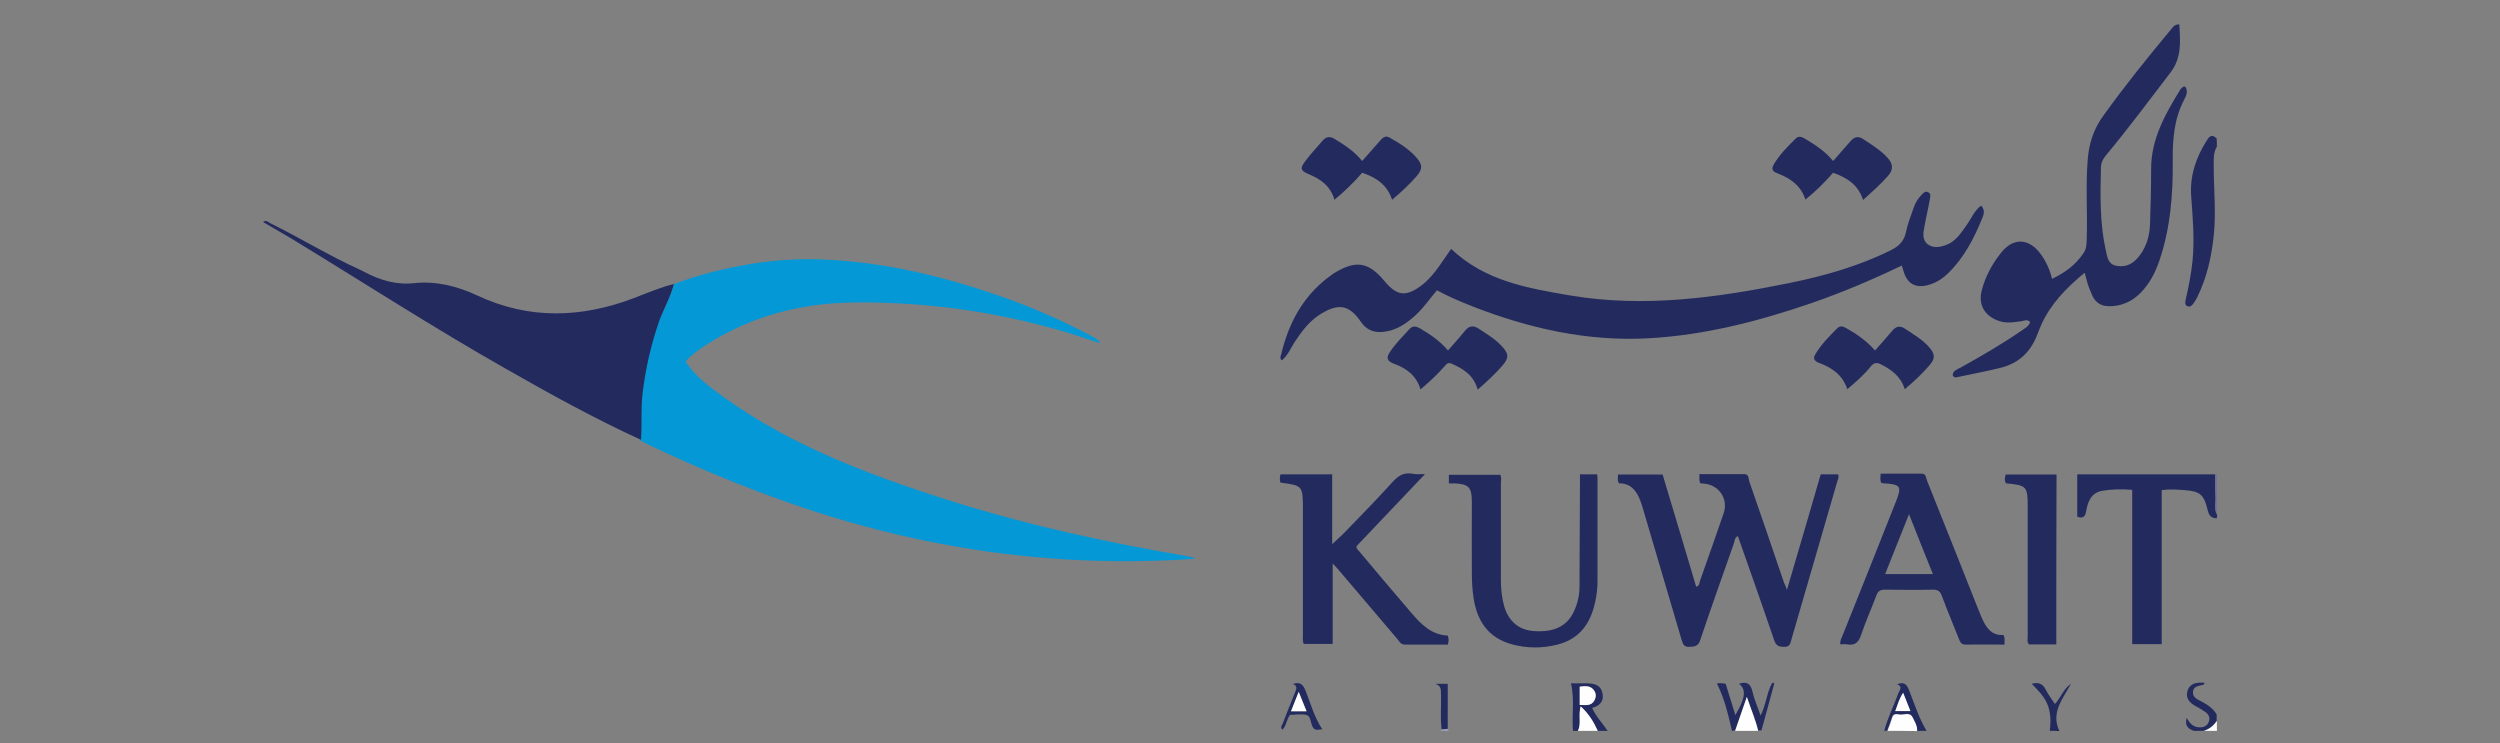 <?xml version="1.0" encoding="utf-8"?>
<!-- Generator: Adobe Illustrator 26.2.1, SVG Export Plug-In . SVG Version: 6.00 Build 0)  -->
<svg version="1.1" id="Layer_1" xmlns="http://www.w3.org/2000/svg" xmlns:xlink="http://www.w3.org/1999/xlink" x="0px" y="0px"
	 viewBox="0 0 111 33" style="enable-background:new 0 0 111 33;" xml:space="preserve">
<rect x="0" y="0" width="111" height="33" fill="#808080" stroke="none"/>
<style type="text/css">
	.st0{display:none;}
	.st1{display:inline;}
	.st2{fill:#FEFEFE;}
	.st3{fill:#38A4E2;}
	.st4{fill:#0D89CA;}
	.st5{fill:#5EB8E7;}
	.st6{fill:#B3DEF3;}
	.st7{fill:#818BAF;}
	.st8{fill:#273976;}
	.st9{fill:#1F5596;}
	.st10{fill:#3D80CA;}
	.st11{fill:#FEFDFD;}
	.st12{fill:#D7272E;}
	.st13{fill:#CE0A44;}
	.st14{fill:#F91005;}
	.st15{fill:#5D0733;}
	.st16{fill:#C3A4B4;}
	.st17{fill:#76808B;}
	.st18{fill:#535C6A;}
	.st19{fill:#FFFEFF;}
	.st20{fill:#FE0812;}
	.st21{fill:#1C1314;}
	.st22{fill:#232B5E;}
	.st23{fill:#6D7194;}
	.st24{fill:#9CA0B6;}
	.st25{fill:#0498D6;}
</style>
<g id="jazeera_logo" class="st0">
	<g class="st1">
		<g>
			<path class="st2" d="M84,8.46c0-1.38,0-2.75,0-4.14c-0.69,0-1.36,0-2.05,0c0,0.08,0,0.15,0,0.22c0,1.68,0,3.35,0,5.03
				c0,0.27-0.01,0.53-0.08,0.79c-0.14,0.5-0.48,0.8-1.01,0.86c-0.13,0.02-0.27,0.03-0.41,0.04c0,0.57,0,1.14,0,1.72
				c0.35,0.01,0.69,0,1.03-0.05c1.16-0.18,2-0.77,2.36-1.93c0.09-0.29,0.12-0.58,0.16-0.88c0.32,0.01,0.65,0.04,0.97,0.04
				c2.07,0,4.13,0,6.2,0c0.3,0,0.61-0.02,0.91-0.07c1.05-0.18,1.84-0.71,2.22-1.74c0.18-0.49,0.23-0.99,0.23-1.51
				c0-1.86,0-3.73,0-5.59c0-0.06,0.02-0.13-0.02-0.2c-0.67,0-1.34,0-2.02,0c0,0.08,0,0.15,0,0.22c0,1.85,0,3.7,0,5.55
				c0,0.2-0.01,0.4-0.04,0.6c-0.1,0.74-0.68,1.2-1.39,1.09c0-0.07,0-0.14,0-0.21c0-0.52,0.01-1.05-0.01-1.57
				c-0.04-1.36-0.78-2.2-2.1-2.44c-0.69-0.12-1.39-0.08-2.09-0.05c-0.43,0.02-0.86,0.1-1.28,0.22c-0.14,0.04-0.2,0.1-0.19,0.25
				c0.01,0.41,0,0.83,0.01,1.24c0,0.05-0.02,0.12,0.05,0.17c0.35-0.13,0.73-0.18,1.11-0.19c0.38-0.02,0.76-0.01,1.15-0.01
				c0.34,0.01,0.67,0.06,0.98,0.21c0.34,0.17,0.52,0.44,0.51,0.82c0,0.17,0,0.35,0,0.52c0,0.34,0,0.68,0,1.03c-0.05,0-0.09,0-0.12,0
				c-1.35,0-2.7,0-4.04,0C84.68,8.53,84.34,8.51,84,8.46z M36.62,27.69c-0.01-0.08,0.03-0.11,0.06-0.14
				c0.44-0.64,0.91-1.26,1.38-1.88c1.82-2.36,3.79-4.58,5.79-6.78c0.08-0.09,0.12-0.18,0.12-0.31c-0.01-0.86,0-1.72,0-2.58
				c0-0.06,0.02-0.13-0.02-0.19c-4.11,0-8.23,0-12.34,0c0,1.22,0,2.43,0,3.65c2.2,0,4.39,0,6.6,0c-0.05,0.07-0.09,0.12-0.12,0.16
				c-1.11,1.33-2.2,2.67-3.26,4.03c-1.24,1.6-2.46,3.2-3.5,4.94c-0.06,0.1-0.09,0.21-0.09,0.33c0,0.74,0,1.48,0,2.21
				c0,0.06-0.02,0.13,0.02,0.2c4.28,0,8.56,0,12.84,0c0-1.22,0-2.43,0-3.64C41.6,27.69,39.12,27.69,36.62,27.69z M85.63,19.69
				c0-0.09,0-0.16,0-0.22c0-1.07,0-2.14,0-3.2c0-0.17-0.06-0.24-0.21-0.28c-0.75-0.23-1.51-0.34-2.29-0.43
				c-1.32-0.15-2.63-0.09-3.93,0.11c-1.19,0.19-2.35,0.51-3.5,0.88c-0.18,0.06-0.22,0.13-0.22,0.31c0.01,4.74,0,9.49,0.01,14.23
				c0,0.08-0.02,0.15,0.02,0.23c1.46,0,2.92,0,4.4,0c0-0.09,0-0.17,0-0.24c0-3.8,0-7.6,0-11.4c0-0.17,0.04-0.24,0.22-0.28
				c1.31-0.27,2.61-0.2,3.92-0.01C84.58,19.47,85.09,19.57,85.63,19.69z M77.76,4.32c-0.04,0.08-0.02,0.16-0.02,0.24
				c-0.02,0.92,0.04,1.84-0.03,2.76c-0.05,0.75-0.48,1.19-1.23,1.21c-0.63,0.02-1.26,0-1.89,0c-0.01,0-0.02-0.01-0.05-0.04
				c0-1.38,0-2.77,0-4.17c-0.69,0-1.35,0-2.01,0c-0.04,0.09-0.02,0.16-0.02,0.24c0,1.46,0,2.91,0,4.37c0,0.34,0,0.67-0.01,1.01
				c-0.04,0.81-0.43,1.21-1.24,1.29c-0.08,0.01-0.17-0.02-0.24,0.03c0,0.56,0,1.13,0,1.71c0.35,0,0.69-0.01,1.03-0.06
				c1.28-0.18,2.13-0.94,2.42-2.19c0.04-0.19,0.07-0.38,0.1-0.58c0.2,0,0.39,0,0.58,0c0.72-0.01,1.45,0.05,2.17-0.07
				c0.94-0.16,1.69-0.59,2.13-1.48c0.23-0.48,0.33-0.99,0.33-1.52c0.01-0.89,0-1.77,0-2.66c0-0.04,0.01-0.08-0.03-0.11
				C79.09,4.32,78.43,4.32,77.76,4.32z M70.65,9.38c0.01-0.03,0.01-0.05,0.01-0.06c0-1.49,0-2.98,0-4.47c0-0.14-0.08-0.15-0.18-0.16
				c-0.78-0.09-1.56-0.23-2.35-0.28c-0.79-0.06-1.57-0.07-2.33,0.17C64.87,4.88,64.2,5.44,64,6.46c-0.06,0.32-0.06,0.65-0.02,0.98
				c0.09,0.83,0.47,1.47,1.21,1.87c0.53,0.29,1.12,0.4,1.71,0.46C68.17,9.88,69.41,9.64,70.65,9.38z M96.2,1.05
				c0,3.04,0,6.07,0,9.09c0.07,0.04,0.14,0.02,0.2,0.03c0.54,0,1.08-0.01,1.61,0.01c0.19,0,0.23-0.06,0.23-0.24
				c-0.01-2.89,0-5.77,0-8.66c0-0.07,0.02-0.14-0.03-0.22C97.55,1.05,96.88,1.05,96.2,1.05z M59.96,8.62
				c0.46,0.46,0.93,0.94,1.39,1.39c0.45-0.45,0.92-0.92,1.36-1.36c-0.46-0.46-0.93-0.94-1.39-1.39C60.88,7.71,60.41,8.18,59.96,8.62
				z M82.89,1.45c-0.54,0-0.98,0.43-0.98,0.97c0,0.54,0.43,0.98,0.97,0.98c0.55,0,0.99-0.44,0.99-0.98
				C83.87,1.89,83.43,1.46,82.89,1.45z M77.99,12.97c0.54,0.01,0.99-0.42,1-0.95c0.01-0.54-0.42-0.99-0.95-1
				c-0.55-0.01-1,0.42-1.01,0.96C77.02,12.52,77.45,12.97,77.99,12.97z M88.38,12.01c0-0.54-0.43-0.98-0.96-0.99
				c-0.54-0.01-0.99,0.43-0.99,0.96c-0.01,0.55,0.43,0.99,0.97,0.99C87.94,12.98,88.37,12.55,88.38,12.01z M75.91,11.02
				c-0.53,0-0.98,0.44-0.99,0.97c-0.01,0.53,0.43,0.98,0.97,0.98c0.55,0.01,1-0.43,1-0.98C76.89,11.47,76.44,11.02,75.91,11.02z
				 M69.32,1.46c-0.54,0-0.98,0.43-0.98,0.96c0,0.54,0.44,0.99,0.99,0.99c0.53,0,0.98-0.45,0.99-0.97
				C70.32,1.9,69.88,1.46,69.32,1.46z M68.19,2.42c0-0.55-0.42-0.97-0.98-0.97c-0.55,0-0.98,0.43-0.98,0.97
				c0,0.55,0.44,0.98,0.99,0.98C67.76,3.41,68.19,2.97,68.19,2.42z"/>
			<path class="st3" d="M6.5,31.53c0.24-0.47,0.41-0.96,0.61-1.44c0.29-0.69,0.58-1.38,0.85-2.08c0.07-0.18,0.16-0.21,0.33-0.2
				c0.57,0.03,1.12-0.03,1.66-0.23c0.88-0.32,1.29-1.01,1.48-1.87c0.12-0.54,0.15-1.09,0.15-1.64c0-3.97,0-7.95,0-11.92
				c0-0.08,0-0.17,0-0.26c1.54,0,3.06,0,4.6,0c0,0.06,0.01,0.11,0.01,0.16c0,4.24,0,8.48-0.01,12.72c0,1.11-0.16,2.21-0.56,3.25
				c-0.61,1.58-1.75,2.61-3.32,3.2c-0.88,0.33-1.8,0.48-2.73,0.51c-0.51,0-1.02,0-1.52,0c-0.52,0-1.04-0.08-1.55-0.16
				C6.5,31.56,6.5,31.55,6.5,31.53z"/>
			<path class="st4" d="M105.56,28.27c-1.01,1.02-2.02,2.04-3.02,3.05c-1.04-1.04-2.06-2.05-3.05-3.05c1-1,2.01-2.01,3.04-3.04
				c0.52,0.53,1.06,1.07,1.6,1.61c0.42,0.43,0.85,0.85,1.28,1.27c0.04,0.04,0.07,0.11,0.15,0.12
				C105.56,28.24,105.56,28.26,105.56,28.27z"/>
			<path class="st2" d="M6.5,31.57c0.51,0.08,1.03,0.16,1.55,0.16c0.01,0.01,0.01,0.02,0.01,0.03c-0.52,0-1.04,0-1.56,0
				C6.5,31.7,6.5,31.64,6.5,31.57z"/>
			<path class="st5" d="M22.83,31.77c0-0.01,0-0.02,0-0.04c0.62,0,1.25,0,1.87,0c0,0.01,0,0.02,0,0.04
				C24.08,31.77,23.45,31.77,22.83,31.77z"/>
			<path class="st6" d="M92.69,31.73c0,0.01,0,0.02,0,0.03c-0.62,0-1.24,0-1.87,0c0-0.01,0-0.02,0-0.04
				C91.44,31.73,92.06,31.73,92.69,31.73z"/>
			<path class="st7" d="M53.44,31.73c0,0.01,0,0.03,0,0.04c-0.54,0-1.09,0-1.63,0c0-0.01,0-0.02,0-0.04
				C52.35,31.73,52.9,31.73,53.44,31.73z"/>
			<path class="st5" d="M67.4,31.77c0-0.01,0-0.02,0-0.04c0.53,0,1.06,0,1.6,0c0,0.01,0,0.03,0,0.04
				C68.47,31.77,67.94,31.77,67.4,31.77z"/>
			<path class="st5" d="M8.05,31.77c0-0.01,0-0.02-0.01-0.03c0.51,0,1.02,0,1.52,0c0,0.01,0,0.03,0,0.04
				C9.06,31.77,8.56,31.77,8.05,31.77z"/>
			<path class="st8" d="M53.44,31.73c-0.55,0-1.09,0-1.64,0c-1.91-0.1-3.65-0.65-5.1-1.94c-1.13-1.01-1.79-2.29-2.11-3.76
				c-0.41-1.93-0.38-3.85,0.29-5.72c0.64-1.76,1.74-3.17,3.42-4.06c1.25-0.66,2.58-0.93,3.99-0.85c0.99,0.06,1.94,0.23,2.84,0.65
				c1.71,0.8,2.8,2.13,3.35,3.91c0.41,1.32,0.52,2.67,0.44,4.05c-0.02,0.33-0.04,0.66-0.06,1c-3.34,0-6.66,0-10,0
				c0.03,0.42,0.15,0.79,0.34,1.14c0.49,0.87,1.28,1.35,2.21,1.61c0.92,0.26,1.86,0.23,2.8,0.17c1.5-0.1,2.9-0.61,4.3-1.13
				c0.11-0.04,0.22-0.08,0.34-0.13c0,0.07,0.01,0.12,0.01,0.17c0,1.13,0,2.25,0,3.38c0,0.14-0.05,0.21-0.16,0.27
				c-0.86,0.45-1.78,0.72-2.73,0.91C55.14,31.57,54.3,31.68,53.44,31.73z M48.9,21.99c1.93,0,3.85,0,5.78,0
				c0.03-0.17-0.01-0.32-0.03-0.47c-0.1-0.64-0.31-1.23-0.77-1.7c-0.6-0.62-1.34-0.83-2.19-0.8C50.12,19.08,49.09,20.18,48.9,21.99z
				"/>
			<path class="st4" d="M69,31.73c-0.53,0-1.06,0-1.6,0c-1.93-0.09-3.68-0.65-5.14-1.95c-0.98-0.87-1.61-1.95-1.95-3.2
				c-0.58-2.12-0.58-4.24,0.17-6.32c0.63-1.75,1.74-3.12,3.4-4.01c1.24-0.66,2.57-0.93,3.97-0.85c0.99,0.05,1.95,0.23,2.86,0.66
				c1.78,0.83,2.87,2.24,3.41,4.1c0.38,1.33,0.46,2.69,0.38,4.06c-0.02,0.26-0.04,0.52-0.06,0.79c-3.33,0-6.65,0-9.98,0
				c-0.03,0.15,0.01,0.27,0.04,0.39c0.26,1.11,1,1.8,2.02,2.21c0.57,0.23,1.17,0.31,1.78,0.35c1.84,0.12,3.57-0.32,5.27-0.96
				c0.27-0.1,0.53-0.2,0.8-0.3c0.01,0,0.02,0,0.04-0.01c0.04,0.06,0.02,0.12,0.02,0.18c0,1.11,0,2.23,0,3.34
				c0,0.14-0.05,0.22-0.17,0.28c-0.73,0.37-1.5,0.63-2.3,0.81C71,31.54,70,31.67,69,31.73z M70.27,21.99
				c-0.02-0.19-0.04-0.37-0.07-0.55c-0.11-0.67-0.36-1.28-0.88-1.75c-0.69-0.62-1.51-0.76-2.39-0.64c-0.95,0.13-1.62,0.64-2.05,1.48
				c-0.17,0.33-0.27,0.69-0.35,1.05c-0.03,0.14-0.08,0.27-0.07,0.42C66.4,21.99,68.33,21.99,70.27,21.99z"/>
			<path class="st4" d="M24.7,31.73c-0.62,0-1.25,0-1.87,0c-1.24-0.06-2.46-0.23-3.59-0.81c-1.34-0.69-2.08-1.8-2.29-3.28
				c-0.12-0.87-0.12-1.73,0.16-2.57c0.39-1.19,1.21-2,2.32-2.53c0.89-0.42,1.84-0.61,2.81-0.71c1.21-0.12,2.41-0.01,3.61,0.06
				c0.06,0,0.12,0.01,0.19,0.01c0.03-0.51,0.03-0.99-0.28-1.43c-0.42-0.6-1-0.93-1.71-1.05c-1.77-0.29-3.52-0.28-5.25,0.23
				c-0.06,0.02-0.12,0.05-0.19,0.03c-0.04-0.06-0.02-0.12-0.02-0.18c0-1.07,0-2.15-0.01-3.22c0-0.16,0.05-0.23,0.2-0.27
				c0.7-0.21,1.42-0.33,2.15-0.43c0.97-0.13,1.94-0.23,2.92-0.2c1.16,0.04,2.3,0.16,3.38,0.62c1.56,0.66,2.47,1.85,2.82,3.49
				c0.16,0.73,0.23,1.47,0.23,2.22c0,3.04,0,6.07,0,9.11c0,0.05,0,0.1,0,0.17C28.44,31.36,26.59,31.71,24.7,31.73z M26.06,28.23
				c0-1.02,0-2.02,0-3.03c0-0.12-0.06-0.13-0.15-0.15c-0.94-0.19-1.89-0.24-2.84-0.15c-0.33,0.03-0.68,0.05-0.98,0.21
				c-0.64,0.34-0.93,1-0.8,1.78c0.09,0.55,0.37,0.96,0.9,1.17c0.17,0.07,0.34,0.13,0.52,0.17c0.74,0.18,1.49,0.13,2.24,0.1
				C25.31,28.31,25.68,28.3,26.06,28.23z"/>
			<path class="st5" d="M92.69,31.73c-0.62,0-1.25,0-1.87,0c-1.15-0.06-2.28-0.21-3.34-0.69c-1.4-0.64-2.24-1.71-2.5-3.23
				c-0.14-0.84-0.15-1.69,0.07-2.52c0.31-1.17,1.04-2.02,2.09-2.6c0.86-0.47,1.8-0.7,2.77-0.83c1.12-0.15,2.25-0.09,3.37-0.01
				c0.24,0.02,0.49,0.02,0.75,0.04c0.05-0.57,0-1.11-0.39-1.58c-0.47-0.57-1.09-0.82-1.78-0.93c-1.5-0.23-3-0.21-4.49,0.12
				c-0.25,0.05-0.5,0.13-0.74,0.2c-0.07-0.07-0.05-0.15-0.05-0.22c0-1.07,0-2.14-0.01-3.2c0-0.16,0.06-0.23,0.2-0.27
				c0.6-0.19,1.22-0.3,1.84-0.39c1.08-0.15,2.17-0.28,3.27-0.24c1.17,0.04,2.32,0.17,3.41,0.65c1.51,0.67,2.4,1.83,2.75,3.43
				c0.17,0.76,0.24,1.53,0.24,2.31c0,3,0,6.01,0,9.01c0,0.06,0,0.12,0,0.2C96.44,31.37,94.58,31.7,92.69,31.73z M94.03,28.23
				c0.01-0.03,0.02-0.04,0.02-0.05c0-0.99,0-1.98,0.01-2.97c0-0.11-0.05-0.14-0.15-0.16c-1.05-0.21-2.1-0.25-3.16-0.11
				c-0.24,0.03-0.49,0.06-0.71,0.19c-0.61,0.37-0.83,0.93-0.77,1.62c0.06,0.64,0.35,1.11,0.98,1.34c0.15,0.05,0.29,0.11,0.44,0.14
				c0.75,0.18,1.51,0.13,2.26,0.1C93.31,28.31,93.67,28.32,94.03,28.23z"/>
			<path class="st9" d="M36.62,27.69c2.5,0,4.98,0,7.48,0c0,1.22,0,2.42,0,3.64c-4.28,0-8.56,0-12.84,0
				c-0.04-0.07-0.02-0.13-0.02-0.2c0-0.74,0-1.48,0-2.21c0-0.12,0.03-0.22,0.09-0.33c1.04-1.73,2.26-3.34,3.5-4.94
				c1.06-1.37,2.15-2.71,3.26-4.03c0.04-0.04,0.07-0.09,0.12-0.16c-2.22,0-4.4,0-6.6,0c0-1.22,0-2.43,0-3.65c4.11,0,8.22,0,12.34,0
				c0.04,0.06,0.02,0.12,0.02,0.19c0,0.86,0,1.72,0,2.58c0,0.13-0.04,0.22-0.12,0.31c-2,2.2-3.97,4.42-5.79,6.78
				c-0.47,0.62-0.94,1.24-1.38,1.88C36.65,27.58,36.61,27.61,36.62,27.69z"/>
			<path class="st3" d="M85.63,19.69c-0.55-0.12-1.06-0.23-1.58-0.3c-1.31-0.19-2.61-0.26-3.92,0.01c-0.18,0.04-0.22,0.11-0.22,0.28
				c0,3.8,0,7.6,0,11.4c0,0.08,0,0.15,0,0.24c-1.48,0-2.94,0-4.4,0c-0.04-0.08-0.02-0.16-0.02-0.23c0-4.74,0-9.49-0.01-14.23
				c0-0.18,0.05-0.25,0.22-0.31c1.15-0.37,2.3-0.69,3.5-0.88c1.3-0.2,2.61-0.27,3.93-0.11c0.77,0.09,1.54,0.2,2.29,0.43
				c0.15,0.05,0.21,0.11,0.21,0.28c-0.01,1.07,0,2.14,0,3.2C85.63,19.54,85.63,19.6,85.63,19.69z"/>
			<path class="st9" d="M84,8.46c0.34,0.05,0.68,0.07,1.03,0.07c1.35,0,2.7,0,4.04,0c0.03,0,0.06,0,0.12,0c0-0.35,0-0.69,0-1.03
				c0-0.17,0-0.35,0-0.52c0.01-0.38-0.18-0.65-0.51-0.82C88.37,6,88.04,5.95,87.7,5.94c-0.38-0.01-0.76-0.01-1.15,0.01
				c-0.38,0.02-0.76,0.06-1.11,0.19c-0.07-0.05-0.05-0.12-0.05-0.17c0-0.41,0.01-0.83-0.01-1.24c0-0.15,0.05-0.21,0.19-0.25
				c0.42-0.13,0.84-0.2,1.28-0.22c0.7-0.03,1.4-0.07,2.09,0.05c1.33,0.23,2.06,1.08,2.1,2.44c0.02,0.52,0.01,1.05,0.01,1.57
				c0,0.07,0,0.14,0,0.21c0.72,0.11,1.29-0.34,1.39-1.09c0.03-0.2,0.04-0.4,0.04-0.6c0-1.85,0-3.7,0-5.55c0-0.07,0-0.14,0-0.22
				c0.69,0,1.36,0,2.02,0c0.04,0.07,0.02,0.13,0.02,0.2c0,1.86,0,3.73,0,5.59c0,0.51-0.05,1.02-0.23,1.51
				c-0.38,1.03-1.17,1.56-2.22,1.74c-0.3,0.05-0.6,0.07-0.91,0.07c-2.07,0-4.13,0-6.2,0c-0.32,0-0.65-0.03-0.97-0.04
				c0-0.41,0-0.83,0-1.24C84.01,8.74,83.92,8.6,84,8.46z"/>
			<path class="st4" d="M77.76,4.32c0.66,0,1.33,0,1.99,0c0.04,0.04,0.03,0.08,0.03,0.11c0,0.89,0,1.77,0,2.66
				c0,0.53-0.1,1.04-0.33,1.52c-0.43,0.89-1.19,1.32-2.13,1.48c-0.72,0.12-1.45,0.06-2.17,0.07c-0.19,0-0.37,0-0.58,0
				c-0.03,0.2-0.06,0.39-0.1,0.58c-0.28,1.24-1.13,2.01-2.42,2.19c-0.34,0.05-0.68,0.06-1.03,0.06c0-0.58,0-1.14,0-1.71
				c0.08-0.05,0.16-0.03,0.24-0.03c0.81-0.08,1.2-0.48,1.24-1.29c0.02-0.34,0.01-0.67,0.01-1.01c0-1.46,0-2.91,0-4.37
				c0-0.08-0.02-0.15,0.02-0.24c0.66,0,1.33,0,2.01,0c0,1.39,0,2.79,0,4.17c0.03,0.02,0.04,0.04,0.05,0.04c0.63,0,1.26,0.02,1.89,0
				c0.75-0.03,1.17-0.46,1.23-1.21c0.06-0.92,0.01-1.84,0.03-2.76C77.74,4.48,77.72,4.4,77.76,4.32z"/>
			<path class="st5" d="M70.65,9.38c-1.24,0.26-2.48,0.51-3.75,0.4c-0.59-0.05-1.18-0.16-1.71-0.46c-0.74-0.41-1.12-1.05-1.21-1.87
				C63.94,7.11,63.94,6.78,64,6.46c0.2-1.02,0.87-1.58,1.81-1.88c0.76-0.24,1.54-0.23,2.33-0.17c0.79,0.06,1.57,0.19,2.35,0.28
				c0.11,0.01,0.18,0.02,0.18,0.16c0,1.49,0,2.98,0,4.47C70.67,9.33,70.66,9.34,70.65,9.38z M68.62,7.88c0-0.56,0-1.09,0-1.62
				c0-0.09-0.05-0.11-0.13-0.13c-0.62-0.12-1.23-0.13-1.85-0.02c-0.07,0.01-0.15,0.05-0.21,0.08c-0.33,0.19-0.47,0.52-0.41,0.93
				c0.06,0.42,0.33,0.65,0.72,0.74C67.35,8.01,67.97,7.93,68.62,7.88z"/>
			<path class="st8" d="M84,8.46c-0.08,0.14,0.01,0.28,0.01,0.41c0,0.41,0,0.83,0,1.24c-0.05,0.29-0.08,0.59-0.16,0.88
				c-0.36,1.16-1.2,1.75-2.36,1.93c-0.34,0.05-0.68,0.06-1.03,0.05c0-0.58,0-1.15,0-1.72c0.14-0.01,0.28-0.02,0.41-0.04
				c0.52-0.06,0.87-0.36,1.01-0.86c0.07-0.26,0.08-0.52,0.08-0.79c0-1.68,0-3.35,0-5.03c0-0.07,0-0.14,0-0.22c0.69,0,1.36,0,2.05,0
				C84,5.71,84,7.09,84,8.46z"/>
			<path class="st5" d="M96.2,1.05c0.69,0,1.35,0,2.01,0c0.05,0.07,0.03,0.15,0.03,0.22c0,2.89,0,5.77,0,8.66
				c0,0.18-0.04,0.25-0.23,0.24c-0.54-0.01-1.08,0-1.61-0.01c-0.06,0-0.13,0.02-0.2-0.03C96.2,7.12,96.2,4.09,96.2,1.05z"/>
			<path class="st4" d="M59.96,8.62c0.44-0.44,0.91-0.91,1.37-1.36c0.45,0.45,0.92,0.93,1.39,1.39c-0.44,0.44-0.91,0.91-1.36,1.36
				C60.9,9.55,60.43,9.08,59.96,8.62z"/>
			<path class="st8" d="M82.89,1.45c0.54,0,0.98,0.43,0.98,0.97c0,0.54-0.44,0.99-0.99,0.98c-0.54,0-0.97-0.45-0.97-0.98
				C81.91,1.89,82.35,1.45,82.89,1.45z"/>
			<path class="st10" d="M77.99,12.97c-0.54-0.01-0.97-0.45-0.96-0.99c0.01-0.54,0.46-0.97,1.01-0.96c0.53,0.01,0.96,0.46,0.95,1
				C78.98,12.56,78.54,12.98,77.99,12.97z"/>
			<path class="st9" d="M88.38,12.01c0,0.54-0.44,0.97-0.98,0.97c-0.55,0-0.98-0.44-0.97-0.99c0.01-0.53,0.45-0.96,0.99-0.96
				C87.95,11.03,88.38,11.47,88.38,12.01z"/>
			<path class="st10" d="M75.91,11.02c0.53,0,0.98,0.45,0.98,0.98c0,0.54-0.45,0.98-1,0.98c-0.54-0.01-0.98-0.45-0.97-0.98
				C74.93,11.46,75.37,11.02,75.91,11.02z"/>
			<path class="st5" d="M69.32,1.46c0.55,0,0.99,0.44,0.99,0.98c0,0.52-0.46,0.97-0.99,0.97c-0.54,0-0.99-0.45-0.99-0.99
				C68.34,1.89,68.78,1.46,69.32,1.46z"/>
			<path class="st5" d="M68.19,2.42c0,0.55-0.42,0.98-0.96,0.98c-0.55,0-0.99-0.43-0.99-0.98c0-0.54,0.43-0.97,0.98-0.97
				C67.77,1.46,68.19,1.87,68.19,2.42z"/>
			<path class="st2" d="M48.9,21.99c0.19-1.82,1.22-2.91,2.8-2.97c0.84-0.03,1.59,0.18,2.19,0.8c0.46,0.48,0.67,1.06,0.77,1.7
				c0.02,0.15,0.06,0.3,0.03,0.47C52.75,21.99,50.82,21.99,48.9,21.99z"/>
			<path class="st2" d="M70.27,21.99c-1.95,0-3.87,0-5.81,0c-0.01-0.15,0.04-0.28,0.07-0.42c0.08-0.36,0.18-0.72,0.35-1.05
				c0.43-0.84,1.11-1.35,2.05-1.48c0.88-0.12,1.7,0.02,2.39,0.64c0.52,0.47,0.77,1.07,0.88,1.75C70.23,21.62,70.25,21.8,70.27,21.99
				z"/>
			<path class="st2" d="M26.06,28.23c-0.38,0.08-0.75,0.09-1.12,0.1c-0.75,0.03-1.5,0.08-2.24-0.1c-0.18-0.04-0.35-0.1-0.52-0.17
				c-0.53-0.21-0.81-0.62-0.9-1.17c-0.13-0.78,0.16-1.44,0.8-1.78c0.31-0.16,0.65-0.18,0.98-0.21c0.95-0.09,1.9-0.04,2.84,0.15
				c0.09,0.02,0.15,0.03,0.15,0.15C26.06,26.2,26.06,27.2,26.06,28.23z"/>
			<path class="st2" d="M94.03,28.23c-0.36,0.09-0.72,0.09-1.08,0.1c-0.76,0.03-1.51,0.08-2.26-0.1c-0.15-0.04-0.3-0.09-0.44-0.14
				c-0.63-0.23-0.92-0.7-0.98-1.34c-0.06-0.69,0.16-1.25,0.77-1.62c0.22-0.13,0.46-0.16,0.71-0.19c1.06-0.14,2.11-0.1,3.16,0.11
				c0.1,0.02,0.15,0.05,0.15,0.16c0,0.99,0,1.98-0.01,2.97C94.05,28.18,94.04,28.2,94.03,28.23z"/>
			<path class="st2" d="M68.62,7.88c-0.65,0.06-1.27,0.13-1.89-0.02c-0.39-0.09-0.66-0.32-0.72-0.74c-0.06-0.41,0.09-0.74,0.41-0.93
				c0.07-0.04,0.14-0.07,0.21-0.08c0.62-0.11,1.24-0.09,1.85,0.02c0.08,0.02,0.13,0.04,0.13,0.13C68.62,6.78,68.62,7.31,68.62,7.88z
				"/>
		</g>
	</g>
</g>
<g id="Emirates" class="st0">
	<g class="st1">
		<path class="st11" d="M29.62,17.67c0.12,0.42,0.18,0.8,0.32,1.14c0.29,0.7,1.02,1.08,1.59,0.73c1.07-0.66,2.08-1.43,2.65-2.6
			c0.39-0.79,0.23-1.73-0.3-2.12c-0.74-0.55-1.42-0.17-2.03,0.26c-0.51,0.35-0.95,0.79-1.4,1.16c-0.33-0.09-0.4-0.46-0.77-0.43
			c0.06,0.72,0.08,1.39-0.77,1.75c-0.72,0.31-1.41,0.23-2.07,0.17c-0.35-1.89,0.32-3.28,1.87-4.33c-0.53-0.2-0.75,0-0.98,0.21
			c-0.33,0.29-0.65,0.58-0.98,0.88c-0.94,0.84-1.94,1.62-2.18,2.97c-0.08,0.42-0.44,0.33-0.73,0.33c-3.2,0-6.4,0.01-9.61,0
			c-1.33-0.01-2.16-0.75-2.3-2.07c-0.07-0.7-0.04-1.42-0.03-2.12c0.02-0.82,0-1.64-0.15-2.44c-0.13-0.66-0.46-1.08-1.35-0.85
			c0.87,0.81,0.89,1.81,0.87,2.83c-0.02,1.2-0.06,2.4,0.15,3.59c0.32,1.79,1.56,3.7,4.24,3.59c2.38-0.11,4.76-0.04,7.14-0.03
			c0.53,0,1.09-0.1,1.69,0.15c0,1.46-0.07,2.93,0.02,4.4c0.11,1.74-0.16,3.26-1.77,4.27c-0.06,0.04-0.08,0.12-0.13,0.2
			c0.4,0.23,0.62-0.01,0.86-0.24c0.74-0.69,1.48-1.37,2.24-2.05c0.67-0.6,0.99-1.35,0.99-2.25c0.01-1.23,0.02-2.45,0.02-3.68
			c0-0.33-0.02-0.66,0.23-0.93C27.81,19.29,28.67,18.46,29.62,17.67z M57.8,23.27c-0.45-0.64-0.84-1.08-0.84-1.7
			c-0.01-1.64-0.03-3.27-0.04-4.91c0-0.38,0.06-0.76,0.39-1.03c0.43-0.36,0.91-0.52,1.45-0.32c0.53,0.2,0.85,0.61,0.86,1.18
			c0.04,1.5,0.05,3,0.06,4.5c0.02,2.21,0.12,2.32,2.3,2.29c0.26,0,0.53-0.02,0.96-0.05c-1.11-1.02-0.88-2.26-0.9-3.43
			c-0.01-1.2,0.05-2.4,0-3.6c-0.08-1.67-0.98-2.51-2.65-2.62c-1.24-0.08-2.02,0.56-2.56,1.74c-0.58-1.12-1.35-1.72-2.52-1.76
			c-1.18-0.03-1.98,0.54-2.54,1.58c-0.62-1.45-1.27-1.74-3.02-1.4c0.85,0.88,0.66,1.98,0.69,3.02c0.04,1.82-0.16,3.65,0.1,5.47
			c0.06,0.41,0.12,0.92,0.59,0.97c0.79,0.08,1.59,0.02,2.46,0.02c-0.3-0.56-0.71-0.9-0.73-1.42c-0.1-1.8-0.13-3.59-0.04-5.39
			c0.04-0.75,0.65-1.21,1.4-1.2c0.67,0.01,1.22,0.49,1.29,1.23c0.06,0.62,0.04,1.25,0.04,1.88c0.01,1.31-0.07,2.62,0.1,3.92
			c0.07,0.53,0.25,0.98,0.87,1C56.23,23.29,56.93,23.27,57.8,23.27z M13.18,13.46c-0.02,0.25-0.05,0.48-0.05,0.72
			c-0.03,1.64,0.42,2.1,2.05,2.11c1.37,0,2.73,0,4.1,0c1.27,0,3.33-1.66,3.46-2.92c0.18-1.7,0.08-3.39-1.07-4.81
			c-0.14-0.17-0.32-0.32-0.21-0.57c0.3-0.76,0.13-1.56,0.19-2.35c0-0.06,0.08-0.12,0.11-0.16c0.26,0.09,0.28,0.44,0.58,0.43
			c1.4-1.13,1.42-1.29,0.32-2.67c-0.48-0.6-0.9-1.24-1.06-2.05c-1.52,1.14-1.86,1.9-1.11,2.87c0.87,1.13,0.39,2.3,0.5,3.46
			c-0.15,0.02-0.22,0.05-0.25,0.03c-0.21-0.12-0.41-0.26-0.62-0.39c-1.75-1.07-3.58-1.1-5.39-0.27c-1.35,0.62-1.86,2.01-1.21,3.02
			c0.34,0.54,0.82,0.98,1.44,1.43c-0.03-0.59-0.06-1.04-0.07-1.5c-0.02-0.68-0.09-1.37,0.14-2.03c0.26-0.75,0.75-0.97,1.38-0.57
			c0.98,0.6,1.84,1.34,2.68,2.18c-1.07,1.28-2.21,2.41-3.35,3.55C14.73,13.97,14.44,14.02,13.18,13.46z M42.09,12.5
			c2,0.03,3.96-0.28,5.87,0.75c-0.42-1.38-1.39-2.03-3.04-2.07c-1.69-0.04-3.39-0.02-5.09-0.02c-0.39,0-0.78,0-1.34,0
			c0.93,1.02,1.03,2.1,1.04,3.2c0.02,2.18,0.02,4.36,0.04,6.54c0,0.46,0.05,0.92,0.1,1.38c0.06,0.63,0.39,1.01,1.05,1.01
			c1.97,0,3.93,0.04,5.9-0.05c1.13-0.05,1.62-0.77,1.51-1.98c-0.64,0.44-1.34,0.64-2.09,0.66c-0.87,0.02-1.75,0.01-2.62,0.03
			c-0.74,0.02-1.13-0.33-1.14-1.07c-0.02-1.23,0.01-2.45-0.04-3.68c-0.03-0.61,0.22-0.75,0.76-0.74c1.04,0.03,2.09-0.08,3.27,0.43
			c-1.01-1.73-2.5-1.67-4-1.68C42.21,14.29,42.28,13.42,42.09,12.5z M81.61,23.13c-1.17-1.01-0.82-2.31-0.84-3.54
			c-0.02-1.15,0-2.29-0.01-3.44c0-1.01-0.51-1.7-1.37-2.15c-0.87-0.45-1.78-0.49-2.71-0.26c-1.32,0.33-1.51,0.65-1.17,1.99
			c0.4-0.43,0.78-0.85,1.37-1.01c0.67-0.18,1.28-0.09,1.63,0.57c0.35,0.67,0.06,1.24-0.5,1.63c-0.44,0.31-0.96,0.52-1.45,0.76
			c-0.74,0.35-1.49,0.71-2.02,1.37c-0.7,0.88-0.9,1.88-0.44,2.91c0.46,1.03,1.38,1.3,2.44,1.31c0.81,0.01,1.4-0.36,1.87-0.98
			C78.98,23.35,79.67,23.54,81.61,23.13z M94.55,21.16c-0.28,0.25-0.46,0.45-0.68,0.61c-1.02,0.75-2.36,0.47-3.04-0.64
			c-0.62-1.01-0.48-1.31,1-2.1c0.87-0.47,1.74-0.92,2.36-1.73c0.99-1.29,0.61-2.84-0.87-3.42c-1.27-0.5-2.52-0.43-3.67,0.38
			c-1.75,1.22-2.44,4.08-1.58,6.39c0.72,1.92,2.45,2.85,4.86,2.6C94.45,23.07,94.71,22.76,94.55,21.16z M20.69,21.21
			c0,0.74,0.04,1.36-0.01,1.98c-0.06,0.69,0.15,1.22,0.72,1.62c0.62,0.44,0.92,1.02,0.64,1.77c-0.29,0.8-0.91,1.1-1.74,1.09
			c-1.4-0.01-2.79,0-4.19,0c-3.48,0-5.31-1.83-5.33-5.29c-0.01-1.11,0.1-2.23-0.13-3.34c-0.15-0.71-0.49-1.05-1.33-0.82
			c0.72,0.62,0.84,1.4,0.83,2.24c-0.01,1.36,0,2.73,0.02,4.09c0.03,2.45,1.72,4.72,3.97,5.34c0.88,0.24,1.8,0.13,2.69,0.23
			c2.09,0.23,3.62-0.64,4.89-2.23C23.38,25.81,22.99,22.83,20.69,21.21z M20.15,30.18c1.36,1.63,2.74,2.64,4.97,2.29
			c3.04-0.48,5.06-2.32,5.28-5.38c0.1-1.33,0.06-2.67,0.06-4c0-1.37-0.74-2.32-1.91-3.16c0.02,1.46-0.45,2.86,0.95,3.91
			c0.59,0.44,0.6,1.17,0.37,1.88c-0.75,2.32-3.41,4.37-5.84,4.45C22.78,30.21,21.53,30.18,20.15,30.18z M86.24,23.26
			c-0.7-0.78-0.73-1.65-0.72-2.53c0.01-0.95,0-1.91,0-2.86c0-1.03,0-2.05,0-3.04c0.79-0.23,1.43,0.11,2.11,0.16
			c0.04-0.47,0.08-0.87-0.04-1.36c-0.66,0-1.32,0-2.07,0c0-0.7,0-1.31,0-2.08c-0.65,0.71-1.12,1.33-1.75,1.81
			c-0.6,0.46-1.37,0.67-1.97,1.29c0.49,0.11,0.92-0.03,1.42,0.23c0,0.89,0,1.84,0,2.79c0,1.47-0.01,2.94-0.01,4.41
			c0,0.82,0.45,1.18,1.24,1.18C85.05,23.26,85.65,23.26,86.24,23.26z M68.11,13.65c0.81,1.21,0.56,2.56,0.56,3.87
			c0.01,1.53-0.05,3.05,0.13,4.57c0.06,0.49,0.11,1.06,0.73,1.13c0.74,0.08,1.49,0.1,2.42-0.07c-0.97-0.81-0.9-1.8-0.89-2.78
			c0.01-1.12-0.01-2.23,0.01-3.35c0.01-1.23,0.81-1.86,2.04-1.7c0.44,0.06,0.76,0.39,1.23,0.5c-0.03-0.79,0.3-1.69-0.65-2.04
			c-1.32-0.5-2.07,0.37-2.69,1.42C70.59,13.64,70.24,13.46,68.11,13.65z M63.44,13.73c0.69,0.75,0.72,1.61,0.72,2.49
			c-0.01,1.91-0.01,3.82,0.02,5.72c0.01,0.51,0.05,1.16,0.67,1.26c0.78,0.13,1.59,0.12,2.49-0.02c-0.75-0.74-0.88-1.58-0.87-2.48
			c0.03-1.5,0.02-3,0.02-4.5c0-2.28-0.5-2.75-2.78-2.58C63.67,13.64,63.62,13.67,63.44,13.73z M14.22,25.4
			c2.37-1.59,2.03-2.41,0.13-3.84c-0.61,0.55-1.21,1.09-1.85,1.65C13.22,23.86,13.79,24.58,14.22,25.4z M17.84,25.47
			c0.74-0.62,1.66-1.11,1.64-2.07c-0.02-0.95-0.95-1.42-1.49-1.89c-0.66,0.59-1.24,1.1-1.85,1.64
			C16.77,23.89,17.46,24.51,17.84,25.47z M66.48,11.69c-0.01-0.68-0.54-1.21-1.19-1.18c-0.69,0.03-1.18,0.54-1.16,1.21
			c0.02,0.66,0.49,1.12,1.15,1.12C65.97,12.85,66.49,12.35,66.48,11.69z"/>
		<path class="st12" d="M101.65,20.81c-0.4,0.5-0.57,1.15-1.09,1.59c-1.18,0.98-3.25,1.18-4.55,0.35c-0.61-0.4-0.14-1.02-0.21-1.56
			c0.64,0.67,1.27,1.24,2.27,0.98c0.69-0.18,1.19-0.56,1.35-1.27c0.14-0.66-0.25-1.09-0.74-1.43c-0.6-0.42-1.24-0.8-1.83-1.24
			c-0.98-0.72-1.37-1.8-1.08-2.88c0.27-0.99,1.19-1.68,2.42-1.76c0.43-0.03,0.88-0.01,1.31,0.07c1.37,0.27,1.57,0.56,1.43,2.08
			c-0.5-0.58-1.02-1.06-1.77-1.11c-0.54-0.04-1.08-0.01-1.32,0.58c-0.25,0.61,0.17,0.97,0.59,1.29c0.22,0.16,0.45,0.32,0.69,0.44
			c1.23,0.63,2.17,1.51,2.54,2.89C101.65,20.15,101.65,20.48,101.65,20.81z"/>
		<path class="st12" d="M28.71,1c-0.08,0.31-0.31,0.5-0.55,0.68c-1,0.74-1.4,1.76-1.39,2.98c0.01,2.04-0.03,4.09,0.01,6.13
			c0.03,1.41-0.46,2.54-1.51,3.46c-0.6,0.52-1.19,1.05-1.77,1.58c-0.23,0.21-0.47,0.37-0.79,0.2c0.01-0.2,0.15-0.31,0.28-0.39
			c1.31-0.86,1.62-2.1,1.56-3.61c-0.08-2.12,0-4.25,0.02-6.37c0.01-0.99,0.43-1.77,1.17-2.42C26.57,2.5,27.39,1.75,28.22,1
			C28.38,1,28.55,1,28.71,1z"/>
		<path class="st12" d="M29.62,17.67c-0.95,0.79-1.81,1.62-2.63,2.49c-0.25,0.26-0.23,0.6-0.23,0.93c0,1.23-0.01,2.45-0.02,3.68
			c-0.01,0.89-0.32,1.64-0.99,2.25c-0.75,0.67-1.49,1.36-2.24,2.05c-0.24,0.22-0.47,0.46-0.86,0.24c0.05-0.08,0.08-0.16,0.13-0.2
			c1.6-1.01,1.88-2.53,1.77-4.27c-0.09-1.46-0.02-2.94-0.02-4.4c-0.61-0.25-1.16-0.15-1.69-0.15c-2.38-0.01-4.77-0.08-7.14,0.03
			c-2.68,0.12-3.92-1.79-4.24-3.59c-0.22-1.19-0.17-2.39-0.15-3.59c0.01-1.02,0-2.02-0.87-2.83c0.89-0.23,1.22,0.19,1.35,0.85
			c0.16,0.81,0.17,1.62,0.15,2.44c-0.01,0.71-0.04,1.42,0.03,2.12c0.14,1.32,0.97,2.06,2.3,2.07c3.2,0.01,6.4,0.01,9.61,0
			c0.29,0,0.65,0.09,0.73-0.33c0.25-1.35,1.25-2.13,2.18-2.97c0.33-0.29,0.65-0.58,0.98-0.88c0.23-0.2,0.45-0.41,0.98-0.21
			c-1.55,1.05-2.22,2.44-1.87,4.33c0.66,0.06,1.35,0.13,2.07-0.17c0.85-0.36,0.83-1.03,0.77-1.75c0.37-0.03,0.44,0.34,0.77,0.43
			c0.44-0.37,0.89-0.81,1.4-1.16c0.62-0.42,1.29-0.81,2.03-0.26c0.53,0.39,0.69,1.33,0.3,2.12c-0.57,1.17-1.58,1.94-2.65,2.6
			c-0.57,0.35-1.3-0.03-1.59-0.73C29.8,18.47,29.74,18.1,29.62,17.67z M30.85,16.73c0.31,0.55,0.72,0.93,1.21,1.23
			c0.18,0.11,0.38,0.24,0.61,0.1c0.25-0.15,0.23-0.41,0.21-0.65C32.8,16.45,32.06,16.17,30.85,16.73z"/>
		<path class="st12" d="M57.8,23.27c-0.87,0-1.57,0.02-2.27-0.01c-0.62-0.02-0.81-0.47-0.87-1c-0.16-1.3-0.09-2.61-0.1-3.92
			c0-0.63,0.02-1.26-0.04-1.88c-0.07-0.74-0.61-1.22-1.29-1.23c-0.75-0.01-1.36,0.44-1.4,1.2c-0.09,1.8-0.06,3.59,0.04,5.39
			c0.03,0.51,0.43,0.86,0.73,1.42c-0.87,0-1.68,0.06-2.46-0.02c-0.47-0.05-0.53-0.56-0.59-0.97c-0.26-1.82-0.06-3.65-0.1-5.47
			c-0.02-1.04,0.17-2.14-0.69-3.02c1.75-0.35,2.4-0.06,3.02,1.4c0.56-1.04,1.36-1.61,2.54-1.58c1.17,0.03,1.94,0.63,2.52,1.76
			c0.54-1.18,1.31-1.82,2.56-1.74c1.67,0.11,2.57,0.94,2.65,2.62c0.05,1.2-0.01,2.4,0,3.6c0.01,1.18-0.21,2.41,0.9,3.43
			c-0.43,0.02-0.7,0.04-0.96,0.05c-2.18,0.03-2.28-0.08-2.3-2.29c-0.01-1.5-0.03-3-0.06-4.5c-0.01-0.57-0.33-0.98-0.86-1.18
			c-0.54-0.2-1.01-0.04-1.45,0.32c-0.33,0.28-0.4,0.65-0.39,1.03c0,1.64,0.02,3.27,0.04,4.91C56.96,22.18,57.35,22.62,57.8,23.27z"
			/>
		<path class="st12" d="M13.18,13.46c1.26,0.56,1.55,0.51,2.55-0.5c1.13-1.14,2.28-2.27,3.35-3.55c-0.83-0.83-1.7-1.58-2.68-2.18
			c-0.63-0.39-1.12-0.18-1.38,0.57c-0.23,0.66-0.16,1.35-0.14,2.03c0.01,0.46,0.04,0.91,0.07,1.5c-0.63-0.45-1.1-0.89-1.44-1.43
			c-0.65-1.01-0.14-2.4,1.21-3.02c1.81-0.83,3.65-0.8,5.39,0.27c0.21,0.13,0.41,0.26,0.62,0.39c0.04,0.02,0.1-0.01,0.25-0.03
			c-0.11-1.16,0.37-2.33-0.5-3.46c-0.75-0.97-0.41-1.73,1.11-2.87c0.16,0.81,0.57,1.44,1.06,2.05c1.11,1.38,1.08,1.55-0.32,2.67
			c-0.3,0.01-0.31-0.35-0.58-0.43c-0.03,0.05-0.1,0.1-0.11,0.16c-0.06,0.78,0.11,1.58-0.19,2.35c-0.1,0.25,0.08,0.4,0.21,0.57
			c1.15,1.43,1.25,3.11,1.07,4.81c-0.13,1.27-2.19,2.92-3.46,2.92c-1.37,0-2.73,0-4.1,0c-1.63,0-2.08-0.47-2.05-2.11
			C13.13,13.94,13.16,13.71,13.18,13.46z M15.62,13.96c2.03,0,3.91,0.03,5.78-0.02c0.63-0.02,0.85-0.47,0.58-1.04
			c-0.54-1.18-1.45-2.07-2.21-2.88C18.37,11.34,17.06,12.59,15.62,13.96z"/>
		<path class="st12" d="M42.09,12.5c0.18,0.92,0.12,1.79,0.18,2.72c1.5,0.02,2.99-0.05,4,1.68c-1.19-0.51-2.23-0.39-3.27-0.43
			c-0.54-0.02-0.79,0.12-0.76,0.74c0.06,1.22,0.03,2.45,0.04,3.68c0.01,0.74,0.39,1.09,1.14,1.07c0.87-0.02,1.75-0.01,2.62-0.03
			c0.75-0.02,1.45-0.22,2.09-0.66c0.1,1.21-0.38,1.93-1.51,1.98c-1.96,0.08-3.93,0.05-5.9,0.05c-0.66,0-1-0.38-1.05-1.01
			c-0.04-0.46-0.09-0.92-0.1-1.38c-0.02-2.18-0.02-4.36-0.04-6.54c-0.01-1.1-0.1-2.18-1.04-3.2c0.56,0,0.95,0,1.34,0
			c1.7,0,3.39-0.02,5.09,0.02c1.65,0.04,2.62,0.69,3.04,2.07C46.05,12.22,44.09,12.53,42.09,12.5z"/>
		<path class="st12" d="M81.61,23.13c-1.94,0.41-2.63,0.22-3.2-0.83c-0.47,0.62-1.06,0.99-1.87,0.98c-1.06-0.01-1.99-0.28-2.44-1.31
			c-0.46-1.03-0.26-2.03,0.44-2.91c0.53-0.66,1.27-1.01,2.02-1.37c0.49-0.23,1.01-0.45,1.45-0.76c0.56-0.39,0.85-0.96,0.5-1.63
			c-0.35-0.66-0.96-0.75-1.63-0.57c-0.58,0.15-0.97,0.58-1.37,1.01c-0.33-1.34-0.15-1.66,1.17-1.99c0.93-0.23,1.85-0.19,2.71,0.26
			c0.87,0.45,1.37,1.15,1.37,2.15c0,1.15-0.02,2.29,0.01,3.44C80.8,20.82,80.44,22.12,81.61,23.13z M78.42,17.7
			c-0.81,0.49-1.44,0.86-1.9,1.43c-0.51,0.63-0.69,1.37-0.49,2.15c0.16,0.65,0.67,0.92,1.31,0.87c0.5-0.04,1.04-0.17,1.07-0.79
			C78.45,20.2,78.42,19.04,78.42,17.7z"/>
		<path class="st12" d="M94.55,21.16c0.16,1.6-0.1,1.92-1.62,2.08c-2.4,0.25-4.14-0.67-4.86-2.6c-0.86-2.31-0.17-5.16,1.58-6.39
			c1.15-0.8,2.4-0.88,3.67-0.38c1.48,0.59,1.86,2.14,0.87,3.42c-0.62,0.8-1.5,1.26-2.36,1.73c-1.48,0.79-1.62,1.09-1,2.1
			c0.68,1.11,2.02,1.39,3.04,0.64C94.08,21.6,94.27,21.41,94.55,21.16z M90.34,18.76c1.29-0.74,2.21-1.61,2.3-3.11
			c0.03-0.58-0.06-1.14-0.74-1.27c-0.66-0.13-1.02,0.33-1.22,0.86C90.25,16.35,90.22,17.5,90.34,18.76z"/>
		<path class="st13" d="M20.69,21.21c2.29,1.62,2.69,4.6,1.04,6.67c-1.27,1.59-2.79,2.47-4.89,2.23c-0.89-0.1-1.81,0.02-2.69-0.23
			c-2.25-0.62-3.94-2.89-3.97-5.34c-0.02-1.36-0.03-2.73-0.02-4.09c0.01-0.84-0.11-1.62-0.83-2.24c0.84-0.23,1.18,0.11,1.33,0.82
			c0.23,1.11,0.12,2.23,0.13,3.34c0.02,3.46,1.85,5.29,5.33,5.29c1.4,0,2.79-0.01,4.19,0c0.82,0.01,1.44-0.3,1.74-1.09
			c0.28-0.75-0.02-1.33-0.64-1.77c-0.57-0.4-0.78-0.93-0.72-1.62C20.73,22.57,20.69,21.95,20.69,21.21z"/>
		<path class="st12" d="M20.15,30.18c1.38,0,2.63,0.03,3.88-0.01c2.43-0.08,5.09-2.13,5.84-4.45c0.23-0.71,0.22-1.44-0.37-1.88
			c-1.39-1.05-0.93-2.45-0.95-3.91c1.16,0.84,1.91,1.79,1.91,3.16c0,1.33,0.03,2.67-0.06,4c-0.22,3.06-2.24,4.9-5.28,5.38
			C22.89,32.82,21.5,31.81,20.15,30.18z"/>
		<path class="st12" d="M86.24,23.26c-0.6,0-1.19,0-1.79,0c-0.79,0-1.24-0.37-1.24-1.18c0-1.47,0.01-2.94,0.01-4.41
			c0-0.95,0-1.9,0-2.79c-0.51-0.27-0.93-0.12-1.42-0.23c0.59-0.61,1.37-0.83,1.97-1.29c0.63-0.48,1.1-1.1,1.75-1.81
			c0,0.76,0,1.37,0,2.08c0.74,0,1.41,0,2.07,0c0.12,0.5,0.08,0.89,0.04,1.36c-0.68-0.05-1.32-0.4-2.11-0.16c0,0.99,0,2.01,0,3.04
			c0,0.95,0.02,1.91,0,2.86C85.52,21.61,85.54,22.48,86.24,23.26z"/>
		<path class="st12" d="M68.11,13.65c2.14-0.2,2.49-0.01,2.89,1.55c0.62-1.05,1.37-1.92,2.69-1.42c0.95,0.36,0.61,1.26,0.65,2.04
			c-0.47-0.11-0.78-0.44-1.23-0.5c-1.23-0.17-2.03,0.47-2.04,1.7c-0.01,1.12,0.01,2.23-0.01,3.35c-0.01,0.98-0.08,1.97,0.89,2.78
			c-0.92,0.17-1.68,0.15-2.42,0.07c-0.61-0.07-0.67-0.64-0.73-1.13c-0.18-1.52-0.13-3.05-0.13-4.57
			C68.66,16.21,68.92,14.87,68.11,13.65z"/>
		<path class="st12" d="M63.44,13.73c0.17-0.06,0.22-0.09,0.27-0.1c2.27-0.17,2.78,0.3,2.78,2.58c0,1.5,0.01,3-0.02,4.5
			c-0.02,0.9,0.12,1.73,0.87,2.48c-0.9,0.14-1.71,0.15-2.49,0.02c-0.62-0.11-0.66-0.75-0.67-1.26c-0.03-1.91-0.03-3.82-0.02-5.72
			C64.17,15.34,64.14,14.48,63.44,13.73z"/>
		<path class="st12" d="M14.22,25.4c-0.43-0.82-1.01-1.54-1.72-2.19c0.64-0.57,1.23-1.1,1.85-1.65
			C16.26,22.99,16.59,23.81,14.22,25.4z"/>
		<path class="st12" d="M17.84,25.47c-0.37-0.97-1.07-1.59-1.71-2.32c0.61-0.54,1.19-1.06,1.85-1.64c0.54,0.48,1.47,0.95,1.49,1.89
			C19.5,24.37,18.58,24.86,17.84,25.47z"/>
		<path class="st12" d="M66.48,11.69c0.01,0.66-0.51,1.16-1.21,1.15c-0.66-0.01-1.13-0.46-1.15-1.12c-0.02-0.67,0.47-1.18,1.16-1.21
			C65.93,10.49,66.46,11.01,66.48,11.69z"/>
		<path class="st11" d="M30.85,16.73c1.21-0.55,1.96-0.28,2.03,0.69c0.02,0.24,0.03,0.5-0.21,0.65c-0.22,0.13-0.42,0.01-0.61-0.1
			C31.57,17.66,31.16,17.28,30.85,16.73z"/>
		<path class="st11" d="M15.62,13.96c1.44-1.37,2.75-2.62,4.15-3.94c0.76,0.81,1.67,1.7,2.21,2.88c0.27,0.58,0.05,1.03-0.58,1.04
			C19.52,13.99,17.65,13.96,15.62,13.96z"/>
		<path class="st11" d="M78.42,17.7c0,1.34,0.03,2.5-0.01,3.66c-0.03,0.62-0.57,0.75-1.07,0.79c-0.64,0.05-1.14-0.22-1.31-0.87
			c-0.2-0.78-0.02-1.52,0.49-2.15C76.98,18.56,77.61,18.19,78.42,17.7z"/>
		<path class="st11" d="M90.34,18.76c-0.12-1.26-0.08-2.41,0.34-3.52c0.2-0.53,0.56-0.99,1.22-0.86c0.68,0.13,0.77,0.69,0.74,1.27
			C92.55,17.15,91.63,18.03,90.34,18.76z"/>
	</g>
</g>
<g id="KHWI9X.tif" class="st0">
	<g class="st1">
		<g>
			<path class="st14" d="M99.26,3.59c0.03,0.25,0.29,0.21,0.43,0.33c0.44,0.38,0.58,0.85,0.36,1.38c-0.22,0.51-0.64,0.82-1.21,0.78
				c-0.56-0.04-0.99-0.34-1.14-0.88c-0.15-0.57,0.01-1.08,0.57-1.39c0.13-0.07,0.27-0.14,0.4-0.21C98.87,3.59,99.06,3.59,99.26,3.59
				z"/>
			<path class="st14" d="M52.18,3.59c0.55,0.28,1.08,0.57,1.03,1.31c-0.04,0.63-0.43,1-1,1.15c-0.61,0.16-1.09-0.14-1.37-0.66
				c-0.26-0.49-0.17-0.98,0.24-1.41c0.15-0.16,0.45-0.13,0.5-0.39C51.79,3.59,51.99,3.59,52.18,3.59z"/>
			<path class="st14" d="M33.41,29.12c-4.44-0.56-8.82-1.08-13.19-1.66c-3.42-0.45-6.68-1.38-9.61-3.26
				c-0.3-0.2-0.57-0.38-0.73-0.74C6.91,17,3.93,10.54,0.96,4.08C0.93,4.03,0.94,3.96,0.92,3.77c2.69,0.09,5.37-0.15,8.04,0.19
				c0.82,0.1,1.52,0.55,2.09,1.16c7.32,7.76,14.65,15.52,21.97,23.28C33.22,28.6,33.5,28.77,33.41,29.12z M8.67,7.32
				c-0.18,0.61-0.06,1,0.14,1.38c0.47,0.9,1.07,1.76,1.9,2.3c1.51,0.98,1.4,2.45,1.53,3.89c-0.62,0.33-1.27-0.06-1.88,0.25
				c0.15,0.84,0.42,1.72,1.03,2.23c0.51,0.43,1-0.54,1.6-0.56c0.45,0.5,0.85,1.02,1.33,1.45c0.55,0.48,0.79,1.01,0.78,1.76
				c-0.02,1.02,0.08,2.06,0.64,3.11c0.8-1.17,1.1-2.41,1.37-3.67c0.23-1.05,0.16-1.98-0.79-2.69c-0.32-0.25-0.69-0.59-0.48-1.06
				c0.17-0.39,0.61-0.27,0.96-0.3c0.18-0.02,0.4,0.05,0.48-0.21c-0.62-0.97-0.8-1.05-2.46-1c-0.31-0.56-0.16-1.19-0.21-1.79
				c-0.05-0.51,0.02-1.07-0.42-1.45C12.53,9.55,10.69,8.42,8.67,7.32z"/>
			<path class="st14" d="M54.89,20.73c0.61-0.18,1.17-0.34,1.89-0.55c0,1.4-0.02,2.71,0.01,4.02c0.02,1.37,0.3,1.58,1.8,1.41
				c0-2.44,0-4.88,0-7.41c0.65-0.18,1.26-0.35,1.97-0.55c0,0.99,0,1.85,0,2.73c4.48-1.22,5.84,2.34,4.78,5.17
				c1.76,0.41,2.18,0.1,2.19-1.63c0.01-1.42,0-2.85,0-4.27c0-1.66,0-1.66,1.89-1.89c0,1.71,0,3.41,0,5.11c0,0.26,0,0.52,0,0.78
				c0,2,0.17,2.15,2.28,1.99c0-2.43,0-4.88,0-7.37c0.65-0.25,1.24-0.49,1.94-0.53c0,3.16,0,6.29,0,9.59
				c-1.68-0.27-3.48,0.59-5.14-0.75c-0.42,0.63-1.12,0.75-1.89,0.74c-2.93-0.02-5.86-0.01-8.79,0c-0.75,0-1.43-0.07-1.86-0.84
				c-1.25,1.43-2.88,0.55-4.29,0.91c-0.66,2.28-2.19,2.98-4.4,1.94c0.11-0.35,0.23-0.7,0.32-0.97c0.22-0.19,0.38-0.13,0.54-0.11
				c1.31,0.13,1.53-0.07,1.53-1.41c0-2,0-4.01,0-6.08c0.64-0.18,1.25-0.35,1.93-0.54c0,1.85,0,3.59,0,5.38
				c0.84,0.18,1.65,0.13,2.44,0.06c0.78-0.07,0.83-0.73,0.85-1.31C54.91,23.14,54.89,21.95,54.89,20.73z M60.54,25.67
				c0.65,0.22,1.23,0.23,1.8,0.07c1.12-0.32,1.64-1.56,1.22-2.87c-0.35-1.09-1.37-1.6-2.48-1.23c-0.34,0.11-0.56,0.27-0.55,0.67
				C60.56,23.44,60.54,24.57,60.54,25.67z"/>
			<path class="st14" d="M82.56,25.55c0.19,0.07,0.25,0.12,0.31,0.12c2.93,0.2,2.95,0.18,2.95-2.72c0-0.23,0-0.45,0-0.68
				c0-1.68,0-1.68,1.92-2.01c0,1.32-0.01,2.63,0,3.93c0.01,1.3,0.2,1.5,1.54,1.49c0.54,0,1.1,0.09,1.72-0.11c0-1.12,0-2.24,0-3.36
				c0-1.7,0.03-1.73,1.86-1.9c0,2.28,0,4.57,0,7.01c-2-0.29-4.09,0.53-6.08-0.67c-1.1,0.88-5.85,1-6.22,0.07
				c-1.51,0.82-2.83,0.8-3.88-0.07c-1.06-0.86-1.44-2.53-0.95-4.1c0.43-1.38,1.65-2.32,3.19-2.44c0.26-0.02,0.52-0.01,0.78-0.01
				c2.56,0.03,2.87,0.34,2.87,2.82C82.56,23.8,82.56,24.66,82.56,25.55z M80.64,21.72c-2.39-0.39-3.58,0.75-3.07,2.81
				c0.19,0.76,0.66,1.24,1.51,1.26c0.86,0.02,1.32-0.42,1.48-1.23C80.76,23.63,80.65,22.7,80.64,21.72z"/>
			<path class="st14" d="M96.25,27.33c-0.51,2.26-2.19,3-4.39,1.99c0.12-0.35,0.25-0.7,0.37-1.02c0.09-0.05,0.15-0.11,0.2-0.1
				c1.7,0.18,1.87,0.04,1.87-1.65c0-1.55,0.07-3.11-0.03-4.66c-0.06-0.93,0.22-1.39,1.15-1.46c0.22-0.02,0.43-0.11,0.78-0.2
				c0,1.92,0,3.77,0,5.65c0.6,0,1.08,0,1.63,0c-0.59-1.99-0.53-3.87,1.36-5.15c1.3-0.89,2.74-0.83,4.22-0.06
				c-0.25,0.47-0.46,0.89-0.69,1.32c-0.09,0.02-0.19,0.07-0.27,0.04c-1.99-0.59-3.23,0.43-2.96,2.44c0.14,1.06,0.58,1.45,1.65,1.45
				c0.75,0,1.5,0.01,2.24-0.01c0.83-0.01,1.22-0.4,1.2-1.27c-0.04-2.13-0.01-4.26-0.01-6.39c0.63-0.24,1.2-0.48,1.89-0.51
				c0,2.53,0.08,5.05-0.03,7.55c-0.06,1.32-1.03,2.01-2.53,2.03c-2.18,0.04-4.36,0.01-6.54,0.01
				C97.01,27.33,96.66,27.33,96.25,27.33z"/>
			<path class="st14" d="M71.17,14.88c-0.66,0-1.28-0.02-1.89,0.01c-0.57,0.02-0.56-0.45-0.69-0.77c-0.66-1.66-0.65-1.67-2.42-1.67
				c-0.33,0-0.66,0.04-0.97-0.01c-1.63-0.23-2.94,0.02-3.18,1.99c-0.04,0.35-0.27,0.46-0.62,0.45c-0.55-0.02-1.1,0-1.61,0
				c-0.3-0.16-0.18-0.36-0.11-0.52c1.24-3.36,2.53-6.69,4-9.96c0.21-0.46,0.45-0.6,0.94-0.61c2.17-0.03,2.2-0.06,3.01,1.9
				c1.17,2.86,2.29,5.75,3.43,8.63C71.11,14.48,71.12,14.64,71.17,14.88z M67.15,10.29c-0.6-1.57-1.15-3.01-1.79-4.67
				c-0.64,1.68-1.19,3.13-1.78,4.67C64.81,10.29,65.89,10.29,67.15,10.29z"/>
			<path class="st14" d="M49.66,14.85c-0.25,0.02-0.37,0.03-0.5,0.03c-1.82,0.03-1.84,0.04-2.47-1.7c-0.19-0.53-0.43-0.77-1.04-0.75
				c-1.23,0.05-2.47,0.04-3.71,0.01c-0.53-0.01-0.79,0.13-0.99,0.66c-0.7,1.9-0.73,1.89-3.02,1.73c0.61-1.61,1.18-3.2,1.81-4.77
				C40.47,8.23,41.3,6.45,42,4.61c0.26-0.68,0.66-0.75,1.3-0.83c1.44-0.18,2.17,0.33,2.71,1.71C47.21,8.58,48.5,11.63,49.66,14.85z
				 M42,10.3c1.24,0,2.35,0,3.59,0c-0.59-1.53-1.15-2.99-1.8-4.68C43.14,7.31,42.6,8.74,42,10.3z"/>
			<path class="st14" d="M87.92,14.87c0-3.52,0-6.91,0-10.41c0.69-0.19,1.39-0.39,2.17-0.61c0,1.21,0,2.33,0,3.59
				c0.96-0.68,1.89-1.04,2.97-0.85c1.87,0.34,3.03,1.73,3.12,3.77c0.09,2.28-1.04,3.96-3.07,4.47C91.41,15.26,89.7,15.1,87.92,14.87
				z M90.16,13.17c3.28,0.76,4.03-1.27,3.6-3.31c-0.21-1.02-0.9-1.5-1.88-1.47c-0.97,0.03-1.62,0.57-1.71,1.64
				C90.09,11.07,90.16,12.13,90.16,13.17z"/>
			<path class="st14" d="M85.98,14.85c-2.08,0.1-2.08,0.1-2.37-0.55c-1.38,1.01-2.85,1.11-4.27,0.2c-1.51-0.97-1.85-2.5-1.63-4.18
				c0.24-1.85,1.26-3.1,3.08-3.59c1.55-0.42,3.09-0.19,4.59,0.35c0.34,0.12,0.62,0.26,0.61,0.74
				C85.96,10.14,85.98,12.46,85.98,14.85z M83.77,10.14c-0.01,0-0.03,0-0.04,0c0-0.23-0.03-0.46,0.01-0.68
				c0.16-0.95-0.24-1.23-1.18-1.2c-2.11,0.07-3.21,1.88-2.33,3.91c0.36,0.83,1.01,1.16,1.87,1.09c0.85-0.06,1.37-0.58,1.52-1.39
				C83.73,11.31,83.73,10.72,83.77,10.14z"/>
			<path class="st14" d="M109.8,14.8c-1.81,0.22-2.05,0.17-2.33-0.49c-1.52,1.06-3.07,1.11-4.56,0c-1.32-0.99-1.75-2.96-1.15-4.87
				c0.52-1.66,1.97-2.75,3.87-2.88c0.39-0.03,0.78-0.02,1.17,0c2.79,0.19,3,0.42,3,3.15C109.8,11.4,109.8,13.11,109.8,14.8z
				 M107.61,10.12c-0.01,0-0.02,0-0.03,0c0-0.39-0.02-0.78,0.01-1.16c0.04-0.46-0.18-0.65-0.61-0.67c-0.99-0.04-2-0.05-2.64,0.87
				c-0.69,0.98-0.66,2.06-0.18,3.13c0.35,0.78,1.02,1.06,1.83,0.99c0.85-0.07,1.36-0.59,1.5-1.41
				C107.57,11.29,107.56,10.7,107.61,10.12z"/>
			<path class="st14" d="M44.99,20.22c0,1.25,0.02,2.38,0,3.51c-0.05,2.28-1.31,3.64-3.38,3.68c-2.09,0.04-3.51-1.33-3.66-3.57
				c-0.03-0.51-0.01-1.03-0.01-1.56c0.59-0.31,1.22-0.42,1.93-0.6c0,0.83-0.02,1.6,0.01,2.37c0.04,1.17,0.52,1.69,1.52,1.72
				c1.11,0.03,1.6-0.44,1.68-1.65c0.04-0.74,0.1-1.49,0.02-2.22c-0.11-0.91,0.18-1.4,1.12-1.48C44.42,20.4,44.63,20.31,44.99,20.22z
				"/>
			<path class="st14" d="M60.55,6.89c-0.23,0.55-0.43,1.04-0.63,1.5c-0.12,0.03-0.18,0.06-0.24,0.05c-2.23-0.17-2.26-0.15-2.26,2.08
				c0,1.41,0,2.83,0,4.3c-0.77,0-1.47,0-2.29,0c0-1.35,0-2.72,0-4.09c0-0.55,0-1.1,0-1.65c0-1.89,0.05-1.96,1.96-2.38
				C58.24,6.45,59.38,6.37,60.55,6.89z"/>
			<path class="st14" d="M74.49,14.85c-0.77,0-1.44,0-2.21,0c0-2.37,0-4.72,0-7.06c0-0.26,0.14-0.39,0.35-0.53
				c1.25-0.81,3.57-0.99,4.96-0.35c-0.19,0.96-0.44,1.68-1.76,1.51c-1.17-0.15-1.33,0.16-1.33,1.38
				C74.49,11.45,74.49,13.1,74.49,14.85z"/>
			<path class="st14" d="M53.09,6.55c0,2.82,0,5.52,0,8.28c-0.74,0-1.43,0-2.24,0c0-2.43,0-4.85,0-7.26c0-0.34,0.18-0.44,0.46-0.51
				C51.86,6.91,52.42,6.74,53.09,6.55z"/>
			<path class="st14" d="M100,14.84c-0.76,0-1.46,0-2.26,0c0-2.45,0-4.86,0-7.26c0-0.33,0.19-0.44,0.46-0.51
				c0.59-0.16,1.17-0.33,1.81-0.51C100,9.33,100,12.03,100,14.84z"/>
			<path class="st14" d="M46.41,27.24c0-3,0-5.96,0-9.01c0.53-0.25,1.13-0.46,1.84-0.51c0,3.18,0,6.32,0,9.53
				C47.65,27.24,47.06,27.24,46.41,27.24z"/>
			<path class="st14" d="M107.93,18.23c0.58-0.24,1.15-0.46,1.83-0.5c0,3.18,0,6.33,0,9.54c-0.6,0-1.19,0-1.83,0
				C107.93,24.23,107.93,21.24,107.93,18.23z"/>
			<path class="st14" d="M89.8,29.98c-0.73,0.01-1.14-0.34-1.17-0.96c-0.03-0.67,0.42-1.1,1.08-1.1c0.62-0.01,1.05,0.42,1.06,1.03
				C90.77,29.55,90.39,29.94,89.8,29.98z"/>
			<path class="st14" d="M55.88,29.98c-0.65-0.03-1.04-0.41-1.05-1.02c-0.01-0.62,0.42-1.03,1.04-1.04
				c0.67-0.01,1.13,0.41,1.11,1.08C56.97,29.61,56.54,29.96,55.88,29.98z"/>
			<path class="st14" d="M41.37,17.55c0.7,0,1.14,0.37,1.18,0.96c0.04,0.65-0.39,1.1-1.08,1.11c-0.64,0.01-1.06-0.39-1.07-1.01
				C40.38,17.99,40.79,17.63,41.37,17.55z"/>
			<path class="st14" d="M77.78,19.5c-0.6-0.15-1.04-0.45-1.02-1.1c0.02-0.64,0.42-1.02,1.06-1.01c0.68,0.01,1.11,0.45,1.07,1.1
				C78.85,19.1,78.37,19.4,77.78,19.5z"/>
			<path class="st14" d="M53.2,29.99c-0.75-0.03-1.16-0.38-1.18-1c-0.02-0.68,0.45-1.08,1.1-1.07c0.6,0.01,1.04,0.38,1.03,1.04
				C54.15,29.62,53.72,29.91,53.2,29.99z"/>
			<path class="st14" d="M83.89,29.97c-0.56-0.11-0.94-0.46-0.87-1.11c0.06-0.63,0.5-0.99,1.12-0.95c0.61,0.04,1.05,0.46,1.01,1.07
				C85.1,29.64,84.65,30.01,83.89,29.97z"/>
			<path class="st14" d="M87.94,29.04c-0.08,0.57-0.42,0.94-1.07,0.93c-0.7-0.01-1.09-0.4-1.05-1.09c0.04-0.65,0.5-0.99,1.1-0.96
				C87.52,27.96,87.94,28.31,87.94,29.04z"/>
			<path class="st14" d="M81.69,18.39c-0.04,0.69-0.46,1.06-1.05,1.07c-0.65,0.01-1.11-0.41-1.08-1.1c0.03-0.64,0.46-1,1.09-0.98
				C81.28,17.4,81.64,17.77,81.69,18.39z"/>
		</g>
	</g>
</g>
<g id="p9U19C.tif" class="st0">
	<g class="st1">
		<g>
			<path class="st15" d="M57.9,31.62c-0.03-0.07-0.1-0.07-0.16-0.09c-0.19-0.09-0.37-0.2-0.49-0.38c0.04-0.11,0.11-0.13,0.21-0.1
				c0.14,0.03,0.28,0.05,0.43,0.03c0.34-0.05,0.6-0.28,0.66-0.62c0.01-0.08,0.02-0.16,0.02-0.24c0.01-0.75,0.03-1.5,0.04-2.25
				c0-0.02,0-0.04-0.01-0.06c-0.01-0.01-0.02-0.03-0.03-0.03c-0.08-0.02-0.18-0.03-0.2-0.13c-0.02-0.1,0.07-0.16,0.13-0.21
				c0.3-0.23,0.6-0.45,0.94-0.7c0.01,0.9,0.01,1.76,0.02,2.63c0.37,0,0.71,0,1.06,0c0.05-0.05,0.03-0.11,0.03-0.16
				c0-0.91,0-1.82,0-2.73c0-0.1-0.02-0.17-0.09-0.25c-0.1-0.1-0.09-0.2,0-0.31c0.03-0.04,0.07-0.07,0.11-0.1
				c0.27-0.2,0.54-0.39,0.81-0.59c0.02-0.01,0.04-0.02,0.08,0c0,0.76,0,1.54,0,2.35c0.4-0.29,0.84-0.28,1.27-0.28c1,0,2,0,2.99,0
				c0.2,0,0.4,0.03,0.6,0.09c0.61,0.21,0.97,0.71,0.99,1.36c0.01,0.2,0,0.4,0,0.62c0.95,0,1.9,0,2.85,0
				c0.03-0.18,0.01-0.36,0.01-0.56c-0.4,0-0.8,0-1.2,0c0-0.3-0.01-0.57,0-0.85c0.01-0.14,0.09-0.26,0.18-0.36
				c0.13-0.16,0.29-0.28,0.46-0.39c0.44-0.28,0.92-0.47,1.43-0.68c0,0.96,0,1.89,0,2.84c0.4,0,0.78,0,1.17,0c0-1.03,0-2.06,0-3.1
				c-0.01-0.03-0.05-0.03-0.09-0.04c-0.1-0.04-0.11-0.11-0.07-0.19c0.02-0.04,0.05-0.07,0.08-0.1c0.3-0.23,0.61-0.43,0.94-0.65
				c0,1.65,0,3.27,0,4.91c-4.55,0-9.1,0-13.65,0c-0.01,0.1-0.01,0.18-0.03,0.25c-0.09,0.52-0.41,0.84-0.9,1.01
				c-0.07,0.02-0.16,0.02-0.21,0.09C58.16,31.62,58.03,31.62,57.9,31.62z M61.46,29.45c1.66,0,3.3,0,4.95,0
				c0.01-0.22,0.02-0.43,0.02-0.63c0-0.04,0-0.09,0-0.13c-0.01-0.26-0.13-0.4-0.39-0.44c-0.12-0.02-0.24-0.02-0.37-0.02
				c-1.16,0-2.31,0-3.47,0c-0.12,0-0.23,0-0.35,0.02c-0.22,0.03-0.4,0.21-0.41,0.41C61.46,28.91,61.46,29.17,61.46,29.45z
				 M70.17,27.79c-0.34,0.09-0.52,0.24-0.53,0.46c0.18-0.01,0.36,0.02,0.53-0.02C70.17,28.07,70.17,27.93,70.17,27.79z"/>
			<path class="st16" d="M2.07,15.84c-0.02,0-0.05,0-0.07-0.01c0-0.42,0-0.84,0-1.26c0.02,0,0.05,0,0.07,0
				C2.07,15,2.07,15.42,2.07,15.84z"/>
			<path class="st15" d="M85.21,16.77c0.04-0.01,0.07-0.04,0.1-0.08c0.27-0.31,0.55-0.62,0.82-0.94c0.41-0.43,0.83-0.85,1.24-1.28
				c0.02-0.03,0.05-0.05,0.05-0.09c0.05-0.01,0.09-0.05,0.12-0.08c0.36-0.34,0.71-0.68,1.07-1.02c0.03-0.02,0.06-0.05,0.06-0.08
				c0.05-0.04,0.11-0.07,0.16-0.11c0.41-0.36,0.82-0.72,1.22-1.08c0.55-0.45,1.1-0.9,1.66-1.33c0.23-0.18,0.47-0.35,0.7-0.53
				c0.18-0.14,0.39-0.25,0.54-0.42c0.22-0.12,0.42-0.28,0.62-0.43c0.63-0.45,1.26-0.89,1.9-1.32c0.11-0.07,0.23-0.14,0.33-0.22
				c0.11-0.08,0.24-0.13,0.32-0.24c0.21-0.1,0.4-0.25,0.6-0.38c2.33-1.52,4.73-2.93,7.23-4.15c1.34-0.66,2.71-1.25,4.12-1.75
				c0.15-0.05,0.3-0.1,0.46-0.11c0.12-0.01,0.2,0.04,0.25,0.19c0.04,0.12,0.01,0.21-0.1,0.28c-0.08,0.05-0.16,0.1-0.25,0.13
				c-2.92,1.29-5.66,2.91-8.37,4.59c-0.34,0.21-0.68,0.41-1.01,0.64c-0.75,0.52-1.58,0.9-2.37,1.34c-1.49,0.83-2.92,1.75-4.33,2.72
				c-0.02,0.02-0.05,0.03-0.07,0.05c-0.05,0.05-0.09,0.12-0.04,0.19c0.06,0.07,0.13,0.05,0.19,0.01c0.34-0.21,0.67-0.43,1-0.64
				c2.48-1.54,5.11-2.81,7.82-3.9c2.17-0.87,4.38-1.62,6.62-2.3c0.56-0.17,1.12-0.33,1.68-0.49c0.1-0.03,0.2-0.05,0.3-0.06
				c0.13-0.01,0.21,0.05,0.25,0.16c0.05,0.14,0.02,0.25-0.1,0.32c-0.12,0.06-0.25,0.11-0.38,0.16c-2.24,0.84-4.47,1.72-6.67,2.68
				c-1.84,0.8-3.65,1.66-5.42,2.61c-0.26,0.12-0.51,0.27-0.76,0.42c-0.12,0.07-0.25,0.11-0.34,0.22c-0.04,0.02-0.08,0.03-0.12,0.05
				c-0.6,0.35-1.19,0.71-1.76,1.1c-0.15,0.1-0.28,0.22-0.31,0.42c0.05,0.1,0.14,0.1,0.23,0.1c0.87,0.03,1.73,0.05,2.6,0.08
				c0.71,0.03,1.41,0.06,2.12,0.1c0.06,0.07,0.01,0.13-0.03,0.19c-0.1,0.16-0.24,0.28-0.38,0.4c-0.63,0.46-1.35,0.63-2.11,0.64
				c-0.22,0-0.45,0-0.67,0c-0.1,0-0.19,0.01-0.24,0.11c-0.04,0.09,0,0.17,0.05,0.24c0.18,0.26,0.4,0.49,0.64,0.7
				c0.38,0.34,0.79,0.63,1.24,0.86c0.8,0.46,1.66,0.76,2.55,1c0.8,0.21,1.61,0.35,2.43,0.43c0.03,0,0.05,0.01,0.09,0.02
				c0.02,0.38,0.01,0.75,0,1.14c-0.33,0.02-0.65,0.04-0.96,0.05c-1.19,0.04-2.38,0.11-3.57,0.19c-0.81,0.06-1.62,0.11-2.41,0.25
				c-0.13,0.02-0.27,0.04-0.39,0.14c0.06,0.1,0.16,0.1,0.24,0.12c0.4,0.09,0.8,0.13,1.2,0.17c1.77,0.16,3.55,0.25,5.33,0.32
				c0.14,0.01,0.29,0.02,0.44,0.03c-0.06,0.43-0.14,0.84-0.25,1.25c-0.31,0.02-0.62,0.03-0.93,0.05c-1.34,0.06-2.67,0.13-4.01,0.23
				c-0.6,0.05-1.2,0.09-1.79,0.21c-0.12,0.02-0.26,0.03-0.36,0.14c0.08,0.09,0.18,0.1,0.28,0.12c0.41,0.09,0.83,0.13,1.24,0.17
				c1.23,0.12,2.47,0.18,3.7,0.25c0.48,0.03,0.97,0.04,1.48,0.07c-0.14,0.45-0.33,0.87-0.53,1.28c-0.09,0.04-0.19,0.04-0.28,0.04
				c-0.86,0.05-1.72,0.09-2.58,0.15c-0.79,0.06-1.57,0.11-2.35,0.25c-0.11,0.02-0.23,0.04-0.33,0.12c0.06,0.11,0.17,0.11,0.26,0.13
				c0.31,0.07,0.63,0.11,0.94,0.14c1.21,0.12,2.42,0.19,3.63,0.26c0.02,0,0.04,0.01,0.06,0.01c0.01,0.07-0.04,0.11-0.07,0.15
				c-0.25,0.4-0.54,0.79-0.83,1.16c-0.09,0.11-0.18,0.17-0.32,0.18c-0.51,0.03-1.02,0.08-1.53,0.14c-0.29,0.03-0.59,0.07-0.88,0.14
				c-0.1,0.02-0.21,0.03-0.29,0.14c0.05,0.09,0.14,0.1,0.21,0.12c0.34,0.09,0.68,0.13,1.03,0.17c0.29,0.03,0.57,0.06,0.89,0.1
				c-0.77,0.77-1.61,1.39-2.53,1.93c-0.37-0.29-0.68-0.63-1.02-0.94c-0.15-0.17-0.29-0.34-0.48-0.48c-0.09-0.15-0.21-0.27-0.33-0.4
				c-0.34-0.38-0.65-0.79-0.95-1.2c-0.05-0.06-0.08-0.14-0.15-0.18c-0.17-0.3-0.38-0.59-0.6-0.86c-0.32-0.5-0.66-0.98-1-1.46
				c-0.23-0.38-0.48-0.74-0.75-1.1c-0.09-0.16-0.21-0.29-0.34-0.42c-0.23-0.23-0.49-0.29-0.79-0.19c-0.08,0.02-0.15,0.05-0.23,0.07
				c-0.47,0.15-0.95,0.26-1.44,0.29c-0.1,0.01-0.21,0.02-0.31-0.06c0.05-0.13,0.18-0.15,0.28-0.19c0.75-0.33,1.42-0.78,1.98-1.37
				c0.59-0.62,0.99-1.34,1.12-2.2c0.14-0.94,0.05-1.87-0.18-2.79c-0.01-0.06,0-0.13-0.08-0.16c-0.17,0.62-0.42,1.21-0.93,1.68
				c0.01-0.1,0-0.15,0.01-0.19c0.06-0.33,0.06-0.66,0.03-0.99c-0.04-0.61-0.22-1.18-0.56-1.68c-0.03-0.04-0.04-0.11-0.12-0.11
				c-0.11,0.49-0.21,0.97-0.32,1.44c-0.69,0.3-1.16,0.77-1.37,1.5c0.33,0.11,0.58-0.06,0.85-0.2c-0.01,0.06-0.01,0.09-0.02,0.11
				c-0.3,1.09-0.67,2.16-1.14,3.2c-0.34,0.75-0.71,1.49-1.19,2.15c-0.01,0.01-0.03,0.03-0.04,0.04c-0.27,0.37-0.58,0.7-0.97,0.95
				c-0.27,0.17-0.55,0.3-0.86,0.39c-0.07,0-0.14,0-0.21,0c-0.09-0.05-0.18-0.07-0.26-0.15c-0.42-0.39-0.83-0.78-1.18-1.23
				c0.36-0.08,0.62-0.3,0.84-0.57c0.11-0.13,0.2-0.28,0.14-0.47c-0.1-0.01-0.14,0.06-0.19,0.1c-0.2,0.16-0.41,0.32-0.64,0.44
				c-0.27,0.14-0.49,0.11-0.7-0.08c-0.14-0.13-0.15-0.18-0.08-0.38c0.31-0.46,0.57-0.94,0.9-1.39c0.02-0.03,0.05-0.07,0.05-0.12
				c0.13-0.11,0.2-0.26,0.3-0.39c0.14-0.18,0.27-0.36,0.4-0.54c0.27-0.35,0.54-0.69,0.82-1.03C84.98,17.08,85.14,16.95,85.21,16.77z
				"/>
			<path class="st15" d="M2.07,15.84c0-0.42,0-0.84,0-1.27c0.05-0.82,0.18-1.63,0.44-2.42c0.69-2.08,2.07-3.52,4.08-4.37
				C7.48,7.41,8.42,7.2,9.38,7.12c0.87-0.08,1.73-0.07,2.6,0.05c1.6,0.23,3.08,0.76,4.34,1.82c1.13,0.95,1.86,2.15,2.19,3.58
				c0.46,1.98,0.34,3.94-0.47,5.81c-0.82,1.89-2.23,3.18-4.15,3.93c-0.05,0.02-0.09,0.04-0.18,0.07c0.85,0.54,1.68,1.04,2.51,1.56
				c0.83,0.52,1.67,1.03,2.54,1.57c-0.86,0.41-1.69,0.85-2.46,1.38c-0.09-0.01-0.14-0.08-0.2-0.13c-1.58-1.24-3.17-2.47-4.75-3.71
				c-0.13-0.1-0.26-0.15-0.43-0.14c-1.04,0.03-2.08-0.01-3.1-0.25c-1.93-0.45-3.45-1.51-4.54-3.16C2.54,18.38,2.17,17.16,2.07,15.84
				z M15.69,14.7c0-0.43-0.01-0.85-0.06-1.28c-0.1-0.89-0.33-1.74-0.74-2.54c-0.52-1.02-1.28-1.8-2.34-2.26
				c-0.88-0.38-1.79-0.49-2.74-0.38c-1.19,0.14-2.19,0.65-3,1.53c-0.68,0.74-1.09,1.63-1.34,2.59c-0.28,1.03-0.37,2.09-0.35,3.15
				c0.02,1,0.2,1.97,0.57,2.9c0.33,0.84,0.8,1.6,1.5,2.2c1.13,0.98,2.47,1.29,3.93,1.1c1.36-0.18,2.44-0.86,3.26-1.95
				c0.57-0.76,0.89-1.63,1.09-2.55C15.63,16.39,15.68,15.54,15.69,14.7z"/>
			<path class="st15" d="M62.54,7.25c0.29,0.02,0.56,0.04,0.82,0.06c0.9,0.07,1.79,0.04,2.69,0.01c0.97-0.03,1.94-0.09,2.91-0.07
				c0.61,0.02,1.21,0.09,1.79,0.3c1.37,0.51,2.25,1.78,2.27,3.23c0.01,0.82-0.18,1.59-0.64,2.28c-0.39,0.58-0.92,1.01-1.54,1.34
				c-0.48,0.25-0.98,0.43-1.5,0.54c-0.06,0.01-0.12,0.03-0.2,0.05c1.78,2.58,3.56,5.14,5.57,7.6c-0.67-0.06-1.29-0.13-1.91-0.13
				c-0.63,0-1.26,0.03-1.87,0.13c-0.09-0.06-0.13-0.15-0.17-0.23c-1.42-2.35-3.01-4.59-4.59-6.84c-0.12-0.18-0.25-0.26-0.46-0.23
				c-0.07,0.01-0.14,0-0.24,0c-0.03,2.43,0.01,4.85,0.09,7.3c-1.03-0.18-2.03-0.19-3.05,0C62.71,17.48,62.79,12.38,62.54,7.25z
				 M65.46,8.46c0,1.93,0,3.85,0,5.79c0.72,0.03,1.44,0.14,2.15,0.02c1.21-0.2,1.99-0.9,2.32-2.08c0.17-0.62,0.16-1.24,0.05-1.87
				c-0.12-0.69-0.48-1.21-1.09-1.57c-0.36-0.21-0.76-0.32-1.17-0.37c-0.57-0.08-1.14-0.03-1.71,0.02
				C65.83,8.42,65.64,8.41,65.46,8.46z"/>
			<path class="st15" d="M60.08,22.59c-0.58-0.05-1.14-0.13-1.7-0.13c-0.56,0-1.11,0.08-1.69,0.14c-0.61-1.62-1.23-3.24-1.89-4.85
				c-1.84-0.12-3.69-0.13-5.56,0c-0.65,1.59-1.29,3.18-1.79,4.84c-0.35-0.03-0.68-0.11-1.03-0.12c-0.34-0.01-0.67,0.08-1.02,0.12
				c-0.01-0.1,0.05-0.17,0.08-0.24c1.09-2.42,2.18-4.84,3.26-7.27c0.88-1.97,1.77-3.94,2.57-5.94c0.27-0.68,0.53-1.37,0.75-2.11
				c0.48,0.14,0.97,0.14,1.45,0C55.43,12.34,57.78,17.44,60.08,22.59z M52.07,10.88c-0.16,0.26-2.25,5.32-2.26,5.46
				c1.44,0.09,2.88,0.15,4.34-0.01C53.45,14.52,52.76,12.71,52.07,10.88z"/>
			<path class="st15" d="M24.3,17.75c-0.66,1.59-1.3,3.18-1.8,4.85c-0.68-0.15-1.36-0.2-2.05,0.01c0-0.12,0.06-0.19,0.09-0.27
				c1.49-3.32,3-6.64,4.47-9.98c0.59-1.35,1.19-2.71,1.7-4.1c0.15-0.4,0.28-0.8,0.43-1.23c0.47,0.12,0.95,0.15,1.44-0.01
				c1.9,5.31,4.25,10.41,6.56,15.57c-0.58-0.04-1.13-0.12-1.69-0.13c-0.57,0-1.12,0.09-1.7,0.13c-0.61-1.62-1.23-3.24-1.88-4.85
				C28.01,17.63,26.16,17.62,24.3,17.75z M29.21,16.34c-0.7-1.83-1.39-3.64-2.1-5.49c-0.77,1.86-1.52,3.67-2.28,5.49
				C26.3,16.44,27.74,16.5,29.21,16.34z"/>
			<path class="st15" d="M46.2,7.25c-0.13,0.56-0.16,1.09,0,1.65c-1.5-0.14-2.97-0.15-4.43-0.16c-0.06,0.07-0.05,0.13-0.05,0.2
				c-0.01,0.82-0.04,1.63-0.04,2.45c0,2.66,0,5.32,0,7.98c0,1.03,0.02,2.07,0.15,3.09c0.01,0.04,0,0.08,0,0.13
				c-0.53-0.04-1.05-0.11-1.57-0.12c-0.52-0.01-1.04,0.08-1.55,0.12c-0.05-0.05-0.03-0.1-0.03-0.15c0.12-2,0.24-4.01,0.21-6.02
				c-0.02-1.92-0.01-3.84-0.02-5.76c0-0.63-0.03-1.26-0.04-1.91c-1.53-0.02-3.06,0.04-4.6,0.15c0.04-0.28,0.1-0.55,0.1-0.83
				c0-0.27-0.06-0.53-0.1-0.81C38.22,7.42,42.2,7.42,46.2,7.25z"/>
			<path class="st17" d="M93.03,24.34c0.22,0.27,0.42,0.56,0.6,0.86c-0.53,0.05-1.05,0.04-1.58,0.06c-1.43,0.04-2.86,0.06-4.29,0.1
				c-0.84,0.02-1.68,0.01-2.52,0.04c-1.3,0.04-2.6,0.03-3.9,0.04c-0.36,0-0.72-0.03-1.07-0.13c-0.16-0.05-0.32-0.1-0.45-0.2
				c-0.27-0.2-0.27-0.42,0-0.61c0.24-0.17,0.53-0.23,0.81-0.28c0.25-0.04,0.5-0.05,0.76-0.05c1.17,0.01,2.34,0,3.51,0.02
				c0.87,0.02,1.74,0.01,2.6,0.04c0.77,0.03,1.53,0.02,2.3,0.04c1.01,0.03,2.02,0.05,3.03,0.08C92.9,24.34,92.97,24.34,93.03,24.34z
				"/>
			<path class="st17" d="M90.06,12.01c-0.41,0.36-0.81,0.72-1.22,1.08c-0.05,0.04-0.1,0.07-0.16,0.11c-1.15,0.02-2.3,0.03-3.45,0.06
				c-1.37,0.04-2.73,0.02-4.1,0.04c-0.45,0.01-0.9,0.01-1.34-0.01c-0.36-0.02-0.7-0.08-1.03-0.22c-0.14-0.06-0.27-0.13-0.38-0.25
				c-0.14-0.16-0.15-0.3,0-0.46c0.1-0.12,0.24-0.19,0.38-0.25c0.3-0.13,0.62-0.19,0.95-0.22c0.51-0.04,1.01-0.03,1.52-0.03
				c1.28,0.01,2.56,0.02,3.84,0.05c0.88,0.02,1.76,0.01,2.65,0.04c0.72,0.02,1.43,0.02,2.15,0.04C89.91,11.99,89.99,12,90.06,12.01z
				"/>
			<path class="st17" d="M92.97,9.73c-0.15,0.17-0.36,0.28-0.54,0.42c-0.23,0.18-0.47,0.35-0.7,0.53c-0.04-0.06-0.1-0.04-0.16-0.04
				c-1.09,0.02-2.18,0.05-3.27,0.07c-0.16,0-0.32,0.01-0.48,0.01c-2.15,0.03-4.29,0.07-6.44,0.06c-0.39,0-0.78-0.02-1.16-0.14
				c-0.15-0.05-0.28-0.1-0.41-0.19c-0.26-0.19-0.26-0.4,0-0.59c0.11-0.08,0.22-0.13,0.35-0.17c0.34-0.12,0.69-0.17,1.04-0.17
				c1.19,0,2.37,0,3.56,0.03c0.66,0.02,1.33,0,2,0.02c0.78,0.02,1.56,0.02,2.34,0.04c1.19,0.03,2.38,0.06,3.58,0.09
				C92.77,9.7,92.87,9.69,92.97,9.73z"/>
			<path class="st18" d="M30.68,25.16c0.38,0.04,0.73,0.07,1.1-0.01c0.36,1.26,0.77,2.5,1.22,3.73c0.48-1.22,0.91-2.45,1.28-3.72
				c0.21,0.04,0.42,0.07,0.65-0.01c0.39,1.27,0.78,2.52,1.27,3.8c0.27-0.65,0.46-1.27,0.67-1.88c0.21-0.62,0.37-1.26,0.57-1.9
				c0.22,0.05,0.44,0.05,0.68-0.01c-0.68,1.7-1.29,3.39-1.84,5.11c-0.2-0.04-0.4-0.04-0.61,0.01c-0.4-1.27-0.83-2.51-1.29-3.75
				c-0.47,1.23-0.92,2.47-1.3,3.74c-0.19-0.01-0.38-0.05-0.58,0.02c-0.29-0.86-0.58-1.71-0.87-2.56
				C31.33,26.87,31.01,26.03,30.68,25.16z"/>
			<path class="st17" d="M87.42,14.38c0,0.04-0.03,0.07-0.05,0.09c-0.41,0.43-0.83,0.85-1.24,1.28c-0.06-0.05-0.14-0.03-0.21-0.03
				c-0.95,0.04-1.91,0.02-2.86,0.04c-1.15,0.03-2.3,0.02-3.45,0.03c-0.49,0-0.98-0.05-1.45-0.21c-0.16-0.06-0.31-0.13-0.44-0.23
				c-0.25-0.2-0.25-0.43-0.01-0.64c0.12-0.1,0.25-0.17,0.4-0.22c0.35-0.13,0.72-0.21,1.1-0.22c1.47-0.02,2.94-0.01,4.4,0.02
				c0.61,0.01,1.23,0.02,1.84,0.03c0.61,0.01,1.23,0.02,1.84,0.04C87.34,14.36,87.38,14.37,87.42,14.38z"/>
			<path class="st15" d="M56.53,28.43c-0.27-0.19-0.27-0.27,0-0.5c0.25-0.21,0.53-0.4,0.84-0.57c0,0.98,0,1.93,0,2.9
				c-2.05,0-4.1,0-6.17,0c0.01-0.11,0.01-0.22,0.02-0.33c0.03-0.34,0.07-0.67,0.08-1.01c0.01-0.15,0.07-0.28,0.16-0.4
				c0.15-0.21,0.35-0.39,0.56-0.54c0.25-0.18,0.5-0.34,0.77-0.48c0.15-0.07,0.22-0.17,0.22-0.33c0-0.03,0.01-0.07,0.02-0.1
				c-0.08-0.08-0.21-0.09-0.24-0.24c0.31-0.35,0.69-0.67,1.07-1.04c0,1.25,0,2.45,0,3.66c0.9,0,1.78,0,2.67,0
				C56.53,29.11,56.53,28.77,56.53,28.43z M52.09,29.45c0.32,0,0.61,0,0.92,0c0-0.38,0-0.75,0-1.14c-0.28,0.12-0.51,0.25-0.73,0.4
				c-0.11,0.08-0.16,0.2-0.19,0.33C52.07,29.17,52.07,29.3,52.09,29.45z"/>
			<path class="st17" d="M96.14,7.52c-0.08,0.11-0.21,0.16-0.32,0.24c-0.11,0.08-0.22,0.15-0.33,0.22c-0.09-0.06-0.2-0.03-0.29-0.02
				c-0.5,0.04-1.01,0.03-1.52,0.06c-0.74,0.04-1.49,0.04-2.23,0.06c-1.74,0.05-3.48,0.07-5.23,0.1c-1.02,0.02-2.04,0.02-3.06,0.03
				c-0.3,0-0.59-0.04-0.87-0.13c-0.13-0.04-0.26-0.1-0.35-0.21c-0.1-0.11-0.1-0.22,0-0.33c0.08-0.09,0.2-0.15,0.31-0.19
				c0.24-0.09,0.49-0.14,0.74-0.14c1.16-0.01,2.31-0.01,3.47,0.03c0.17,0.01,0.35,0,0.52,0.01c1.21,0.02,2.41,0.04,3.62,0.06
				c1.03,0.02,2.05,0.05,3.08,0.09c0.75,0.02,1.5,0.06,2.25,0.09C96,7.49,96.07,7.48,96.14,7.52z"/>
			<path class="st17" d="M95.06,26.98c0.19,0.13,0.33,0.31,0.48,0.48c-0.52,0.06-1.04,0.05-1.56,0.07c-0.65,0.04-1.3,0.04-1.95,0.06
				c-0.86,0.02-1.72,0.03-2.58,0.06c-0.77,0.03-1.55,0.02-2.32,0.04c-1.29,0.04-2.57,0.03-3.86,0.04c-0.3,0-0.59-0.01-0.88-0.09
				c-0.14-0.04-0.27-0.09-0.39-0.18c-0.18-0.14-0.19-0.31,0-0.45c0.21-0.16,0.46-0.2,0.71-0.24c0.27-0.04,0.55-0.04,0.82-0.04
				c1.51,0.02,3.02,0.03,4.53,0.06c0.69,0.01,1.39,0.02,2.08,0.04c1.09,0.03,2.18,0.05,3.27,0.09
				C93.96,26.93,94.51,26.92,95.06,26.98z"/>
			<path class="st18" d="M27.75,27.86c-0.02,0.8,0,1.6,0.03,2.41c-0.35-0.05-0.67-0.06-1.02,0.01c0.07-1.71,0.11-3.41,0.02-5.1
				c0.04-0.01,0.06-0.02,0.08-0.02c0.59,0.07,1.18-0.01,1.78,0c0.2,0,0.4-0.01,0.61,0.03c0.54,0.11,0.92,0.45,1,0.94
				c0.09,0.56-0.11,1.04-0.59,1.34c-0.2,0.13-0.43,0.2-0.68,0.27c0.58,0.87,1.18,1.7,1.84,2.52c-0.19-0.01-0.34-0.03-0.48-0.03
				c-0.21,0-0.42-0.02-0.63,0.02c-0.12,0.03-0.18-0.02-0.24-0.12c-0.45-0.74-0.95-1.45-1.45-2.16
				C27.92,27.85,27.92,27.85,27.75,27.86z M27.75,27.49c0.25,0.02,0.5,0.05,0.74,0c0.4-0.07,0.65-0.32,0.75-0.71
				c0.04-0.17,0.04-0.34,0.02-0.52c-0.04-0.36-0.28-0.62-0.63-0.7c-0.29-0.06-0.58-0.03-0.88,0.01
				C27.75,26.21,27.75,26.84,27.75,27.49z"/>
			<path class="st17" d="M85.21,16.77c-0.07,0.19-0.23,0.31-0.35,0.46c-0.28,0.34-0.55,0.69-0.82,1.03
				c-0.05-0.07-0.12-0.04-0.18-0.04c-1.31,0.01-2.62,0.01-3.92,0.03c-0.48,0.01-0.95,0-1.43-0.06c-0.27-0.04-0.52-0.11-0.77-0.22
				c-0.11-0.05-0.21-0.11-0.29-0.18c-0.21-0.19-0.21-0.42,0-0.61c0.12-0.11,0.26-0.18,0.41-0.23c0.35-0.13,0.72-0.21,1.1-0.22
				c0.77-0.01,1.53-0.01,2.3-0.01c0.69,0,1.39,0.01,2.08,0.01c0.57,0.01,1.14,0.02,1.71,0.03C85.11,16.75,85.16,16.76,85.21,16.77z"
				/>
			<path class="st18" d="M39.7,25.08c0.17,0.05,0.32,0.04,0.48,0c0.63,1.77,1.41,3.46,2.18,5.19c-0.39-0.05-0.75-0.07-1.12,0.01
				c-0.21-0.54-0.42-1.07-0.62-1.58c-0.05-0.05-0.11-0.05-0.16-0.05c-0.51-0.03-1.03-0.03-1.54-0.01c-0.14,0-0.2,0.06-0.25,0.19
				c-0.18,0.47-0.37,0.94-0.52,1.44c-0.22-0.04-0.43-0.06-0.65-0.01c-0.03-0.1,0.03-0.16,0.06-0.23c0.57-1.27,1.14-2.52,1.69-3.8
				C39.42,25.86,39.57,25.49,39.7,25.08z M39.69,26.36c-0.26,0.64-0.51,1.23-0.76,1.83c0.5,0.02,0.96,0.06,1.45-0.01
				C40.15,27.58,39.93,27,39.69,26.36z"/>
			<path class="st18" d="M21.21,25.09c0.15,0.03,0.3,0.04,0.47-0.01c0.63,1.76,1.41,3.46,2.19,5.2c-0.4-0.06-0.75-0.06-1.1,0
				c-0.08-0.05-0.08-0.12-0.1-0.18c-0.17-0.43-0.33-0.86-0.5-1.29c-0.03-0.09-0.07-0.15-0.18-0.15c-0.56-0.03-1.13-0.04-1.69,0.01
				c-0.01,0-0.03,0.01-0.05,0.02c-0.22,0.51-0.41,1.03-0.59,1.58c-0.22-0.02-0.43-0.06-0.66,0.01c-0.02-0.08,0.02-0.12,0.04-0.17
				c0.61-1.37,1.24-2.72,1.81-4.1C20.98,25.71,21.09,25.4,21.21,25.09z M21.21,26.42c-0.02,0-0.03,0-0.05,0
				c-0.24,0.58-0.48,1.16-0.73,1.76c0.5,0.02,0.97,0.06,1.45-0.01C21.66,27.59,21.43,27,21.21,26.42z"/>
			<path class="st17" d="M83.34,19.19c0,0.05-0.02,0.08-0.05,0.12c-0.33,0.45-0.59,0.93-0.9,1.39c-0.07-0.07-0.16-0.04-0.25-0.04
				c-0.98,0-1.97,0.02-2.95,0c-0.43-0.01-0.85-0.09-1.24-0.28c-0.12-0.06-0.23-0.12-0.32-0.22c-0.15-0.17-0.15-0.33,0-0.5
				c0.09-0.1,0.2-0.16,0.32-0.22c0.32-0.15,0.67-0.22,1.02-0.26c0.55-0.06,1.1-0.03,1.65-0.03c0.86,0,1.72,0.02,2.58,0.03
				C83.25,19.18,83.3,19.18,83.34,19.19z"/>
			<path class="st18" d="M49.5,25.41c-0.1,0.24-0.17,0.47-0.23,0.69c-0.09,0.02-0.11-0.03-0.13-0.08c-0.19-0.56-1.01-0.68-1.45-0.45
				c-0.43,0.23-0.55,0.99-0.07,1.3c0.18,0.12,0.37,0.2,0.56,0.27c0.2,0.08,0.4,0.16,0.6,0.24c0.6,0.23,0.92,0.68,0.94,1.3
				c0.02,0.63-0.26,1.13-0.82,1.44c-0.19,0.11-0.4,0.16-0.61,0.2c-0.59,0.11-1.32-0.03-1.85-0.36c0.1-0.26,0.13-0.55,0.17-0.82
				c0.09-0.02,0.11,0.03,0.14,0.07c0.06,0.11,0.12,0.22,0.19,0.32c0.32,0.45,0.96,0.6,1.45,0.33c0.55-0.3,0.62-1.1,0.14-1.49
				c-0.1-0.08-0.22-0.14-0.34-0.19c-0.23-0.09-0.46-0.18-0.68-0.28c-0.05-0.02-0.11-0.05-0.16-0.07c-0.68-0.34-0.88-0.75-0.81-1.47
				c0.06-0.62,0.49-1.08,1.13-1.22C48.29,25.02,48.9,25.1,49.5,25.41z"/>
			<path class="st17" d="M91.29,21.78c0.27,0.35,0.52,0.72,0.75,1.1c-0.05,0.03-0.11,0.02-0.17,0.02c-0.56,0.01-1.13,0.03-1.69,0.04
				c-1.28,0.02-2.56,0.04-3.83,0.07c-0.56,0.01-1.11,0.03-1.67,0.02c0.31-0.09,0.59-0.22,0.86-0.39c0.39-0.25,0.7-0.58,0.97-0.95
				c0.01-0.02,0.03-0.03,0.04-0.04c0.02,0.06,0.08,0.05,0.13,0.05c0.26,0.01,0.52,0.02,0.78,0.02c1.19,0.02,2.38,0.04,3.58,0.06
				C91.12,21.79,91.2,21.83,91.29,21.78z"/>
			<path class="st17" d="M83.03,21.65c0.35,0.45,0.76,0.85,1.18,1.23c0.08,0.07,0.17,0.1,0.26,0.15c-0.1,0-0.2,0.01-0.3,0.01
				c-1.32,0.03-2.63,0.04-3.95,0.04c-0.43,0-0.85-0.04-1.26-0.17c-0.18-0.06-0.35-0.13-0.5-0.25c-0.25-0.2-0.25-0.41-0.01-0.61
				c0.21-0.17,0.47-0.25,0.73-0.31c0.33-0.08,0.66-0.1,0.99-0.1C81.12,21.65,82.07,21.65,83.03,21.65z"/>
			<path class="st18" d="M41.64,25.16c0.39,0.05,0.78,0.07,1.18-0.01c0.4,0.85,0.82,1.68,1.31,2.51c0.51-0.81,0.9-1.64,1.29-2.5
				c0.24,0.01,0.46,0.07,0.71,0c0,0.12-0.07,0.18-0.12,0.26c-0.53,0.84-1.03,1.69-1.52,2.55c-0.09,0.16-0.13,0.33-0.13,0.51
				c0,0.51,0.04,1.03,0.04,1.54c0,0.08,0.03,0.16-0.03,0.24c-0.31-0.04-0.63-0.06-0.94,0c-0.06-0.07-0.04-0.15-0.04-0.22
				c0.01-0.53,0.02-1.07,0.04-1.6c0-0.14-0.03-0.25-0.1-0.37c-0.52-0.91-1.07-1.8-1.61-2.7C41.7,25.32,41.64,25.26,41.64,25.16z"/>
			<path class="st17" d="M94.74,29.18c-0.17,0.09-0.34,0.08-0.51,0.1c-0.95,0.08-1.9,0.11-2.86,0.15c-1.16,0.04-2.33,0.07-3.49,0.09
				c-0.57,0.01-1.14,0.02-1.71,0.02c-0.2,0-0.39-0.03-0.57-0.12c-0.1-0.05-0.19-0.11-0.19-0.24c0-0.13,0.09-0.19,0.19-0.24
				c0.18-0.09,0.37-0.12,0.57-0.12c1.13,0.01,2.25,0.03,3.38,0.06c0.16,0.01,0.32,0.01,0.48,0.01c0.98,0.03,1.97,0.06,2.95,0.1
				c0.51,0.02,1.02,0.05,1.53,0.11C94.58,29.12,94.66,29.12,94.74,29.18z"/>
			<path class="st17" d="M94.74,5.76c-0.14,0.09-0.29,0.09-0.42,0.1c-0.53,0.05-1.07,0.08-1.6,0.1c-1.57,0.07-3.15,0.11-4.73,0.14
				c-0.61,0.01-1.21,0.02-1.82,0.02c-0.17,0-0.33-0.03-0.49-0.08c-0.08-0.03-0.15-0.07-0.2-0.12c-0.1-0.1-0.1-0.2-0.01-0.3
				c0.1-0.11,0.24-0.15,0.39-0.18C86,5.41,86.16,5.4,86.31,5.4c0.93,0.02,1.87,0.03,2.8,0.05c0.93,0.02,1.85,0.05,2.77,0.08
				c0.76,0.03,1.52,0.08,2.27,0.13C94.35,5.67,94.54,5.67,94.74,5.76z"/>
			<path class="st18" d="M24.45,25.15c0.37,0.06,0.7,0.06,1.04,0.01c-0.09,1.71-0.08,3.4,0,5.09c-0.18,0.04-0.34-0.04-0.51-0.02
				c-0.16,0.02-0.33,0.02-0.52,0.04c0.05-0.86,0.08-1.7,0.08-2.55C24.52,26.88,24.54,26.03,24.45,25.15z"/>
			<path class="st15" d="M74.66,30.27c-0.29,0-0.57,0-0.86,0c0-1.31,0-2.61,0-3.92c-0.05-0.02-0.08-0.03-0.11-0.05
				c-0.1-0.04-0.09-0.12-0.06-0.2c0.01-0.03,0.03-0.05,0.05-0.07c0.3-0.24,0.63-0.45,0.97-0.68C74.66,27.02,74.66,28.64,74.66,30.27
				z"/>
			<path class="st17" d="M97.74,15.45c-0.45-0.23-0.86-0.52-1.24-0.86c1.07,0.05,2.13,0.08,3.2,0.14c0.76,0.04,1.53,0.08,2.29,0.17
				c0.16,0.02,0.33,0.05,0.49,0.08c0.04,0.01,0.08,0.02,0.11,0.07c-0.09,0.08-0.21,0.08-0.32,0.1c-0.48,0.07-0.96,0.11-1.44,0.14
				c-0.98,0.06-1.96,0.12-2.94,0.14C97.83,15.41,97.78,15.4,97.74,15.45z"/>
			<path class="st17" d="M96.48,10.45c0.09-0.11,0.22-0.15,0.34-0.22c0.25-0.15,0.5-0.29,0.76-0.42c0.02,0.07,0.08,0.05,0.13,0.06
				c0.41,0.03,0.82,0.05,1.23,0.07c0.45,0.03,0.91,0.06,1.36,0.13c0.07,0.01,0.14,0.02,0.21,0.06c-0.01,0.07-0.07,0.06-0.11,0.07
				c-0.31,0.07-0.63,0.09-0.95,0.11c-0.61,0.04-1.23,0.09-1.84,0.11c-0.3,0.01-0.61,0.03-0.91,0.04
				C96.62,10.47,96.55,10.48,96.48,10.45z"/>
			<path class="st17" d="M98.83,12.89c0.14-0.12,0.28-0.24,0.38-0.4c0.04-0.06,0.09-0.12,0.03-0.19c0.37,0.02,0.75,0.05,1.12,0.07
				c0.42,0.03,0.85,0.06,1.27,0.13c0.08,0.01,0.16,0.03,0.23,0.08c-0.07,0.09-0.16,0.08-0.25,0.1c-0.37,0.07-0.74,0.09-1.12,0.12
				C99.93,12.83,99.38,12.85,98.83,12.89z"/>
			<path class="st15" d="M55.9,31.36c-0.34,0-0.47-0.15-0.42-0.46c0.03-0.18,0.1-0.26,0.29-0.3c0.14-0.03,0.29-0.01,0.42,0.04
				c0.15,0.05,0.23,0.19,0.23,0.35c0,0.15-0.08,0.27-0.24,0.32C56.09,31.35,55.99,31.37,55.9,31.36z"/>
			<path class="st15" d="M54.71,31.36c-0.1,0.01-0.21-0.01-0.29-0.06c-0.14-0.09-0.13-0.25-0.12-0.39c0.01-0.13,0.06-0.24,0.19-0.28
				c0.19-0.07,0.37-0.05,0.55,0.03c0.15,0.07,0.2,0.2,0.2,0.35c0,0.14-0.08,0.24-0.21,0.3C54.92,31.35,54.82,31.37,54.71,31.36z"/>
			<path class="st15" d="M70.44,25.94c-0.07-0.01-0.14-0.02-0.21-0.04c-0.06-0.01-0.11-0.04-0.14-0.09c-0.1-0.14-0.09-0.3-0.03-0.46
				c0.05-0.14,0.17-0.19,0.31-0.2c0.12-0.01,0.25-0.01,0.36,0.04c0.16,0.07,0.25,0.21,0.24,0.38c-0.01,0.15-0.1,0.26-0.26,0.31
				C70.61,25.91,70.52,25.92,70.44,25.94z"/>
			<path class="st15" d="M53.02,25.99c-0.37,0-0.51-0.16-0.45-0.48c0.03-0.17,0.11-0.25,0.29-0.28c0.11-0.02,0.22-0.01,0.32,0.01
				c0.2,0.04,0.32,0.18,0.33,0.37c0,0.18-0.11,0.32-0.31,0.36C53.13,25.99,53.05,25.99,53.02,25.99z"/>
			<path class="st15" d="M68.83,25.54c0-0.26,0.11-0.37,0.37-0.38c0.09,0,0.19,0,0.28,0.02c0.2,0.06,0.29,0.18,0.29,0.38
				c0,0.18-0.1,0.29-0.3,0.34c-0.09,0.02-0.18,0.03-0.28,0.03C68.92,25.91,68.83,25.81,68.83,25.54z"/>
			<path class="st15" d="M51.87,26c-0.08-0.01-0.14,0-0.19-0.02c-0.05-0.01-0.1-0.03-0.14-0.05c-0.15-0.12-0.12-0.28-0.1-0.44
				c0.02-0.13,0.1-0.22,0.24-0.25c0.13-0.03,0.26-0.02,0.38,0c0.19,0.04,0.3,0.17,0.31,0.36c0.01,0.17-0.09,0.3-0.28,0.35
				C52.01,25.99,51.93,25.99,51.87,26z"/>
			<path class="st19" d="M65.69,28.22c0.12,0,0.25,0,0.37,0.02c0.26,0.04,0.38,0.18,0.39,0.44c0,0.04,0,0.09,0,0.13
				c-0.01,0.21-0.02,0.42-0.02,0.63c-1.65,0-3.29,0-4.95,0c0-0.28-0.01-0.54,0-0.79c0.01-0.21,0.18-0.38,0.41-0.41
				c0.11-0.02,0.23-0.02,0.35-0.02"/>
		</g>
	</g>
</g>
<g id="oia1mh.tif" class="st0">
	<g class="st1">
		<g>
			<path class="st20" d="M8.19,4.2c0.32-0.21,0.66-0.35,1-0.5c0.76-0.33,1.54-0.6,2.34-0.79c0.67-0.16,1.35-0.27,2.03-0.32
				c0.46-0.04,0.92-0.06,1.39-0.05c1.06,0.03,2.1,0.17,3.13,0.44c1.64,0.44,3.15,1.15,4.53,2.15c0.84,0.61,1.61,1.31,2.3,2.09
				c0.87,0.99,1.59,2.07,2.15,3.26c0.54,1.15,0.94,2.35,1.16,3.6c0.11,0.63,0.19,1.27,0.22,1.92c0.03,0.71,0.02,1.42-0.04,2.12
				c-0.06,0.64-0.16,1.26-0.31,1.89c-0.23,0.98-0.56,1.93-0.99,2.84c-0.3,0.65-0.65,1.28-1.05,1.88c-0.83,1.24-1.82,2.32-3,3.25
				c-0.81,0.63-1.67,1.18-2.6,1.62c-1.23,0.58-2.52,0.97-3.86,1.17c-0.78,0.12-1.57,0.17-2.36,0.14c-1.61-0.06-3.18-0.38-4.68-0.99
				c-1.16-0.48-2.24-1.1-3.24-1.87c-1.06-0.82-1.98-1.77-2.77-2.85c-0.03-0.04-0.05-0.08-0.09-0.14c0.25-0.07,0.49-0.15,0.72-0.22
				c1.39-0.41,2.78-0.82,4.17-1.23c1.61-0.47,3.21-0.94,4.82-1.41c1.22-0.36,2.44-0.72,3.66-1.08c1.25-0.37,2.51-0.73,3.76-1.1
				c0.98-0.29,1.95-0.58,2.92-0.87c0.75-0.22,1.51-0.44,2.26-0.66c0.06-0.02,0.11-0.04,0.16-0.06c0.08-0.04,0.13-0.1,0.11-0.19
				c-0.02-0.1-0.09-0.16-0.2-0.15c-0.19,0.01-0.39,0.02-0.58,0.03c-0.38,0.03-0.76,0.06-1.14,0.09c-0.72,0.06-1.44,0.11-2.16,0.16
				c-0.47,0.03-0.95,0.06-1.42,0.09c-0.75,0.05-1.49,0.11-2.24,0.16c-0.6,0.04-1.19,0.08-1.79,0.12c-0.02,0-0.03,0-0.08,0
				c0.26-0.26,0.49-0.51,0.7-0.77c0.52-0.64,0.94-1.33,1.2-2.11c0.24-0.73,0.34-1.48,0.29-2.24c-0.05-0.73-0.24-1.43-0.53-2.11
				c-0.53-1.2-1.34-2.2-2.29-3.08c-0.8-0.75-1.7-1.38-2.63-1.95c-0.68-0.41-1.39-0.78-2.11-1.12C10.19,4.96,9.3,4.6,8.4,4.28
				C8.33,4.26,8.27,4.23,8.19,4.2z"/>
			<path class="st20" d="M2.96,24.31c-4.2-6.74-1.98-15.59,4.3-19.56c0.58,0.46,1.1,0.98,1.56,1.57C9.28,6.91,9.68,7.54,10,8.22
				c0.33,0.7,0.6,1.43,0.79,2.18c0.21,0.81,0.34,1.63,0.39,2.46c0.06,1.19-0.02,2.38-0.26,3.55c-0.22,1.04-0.55,2.04-1.06,2.97
				c-0.33,0.61-0.74,1.17-1.2,1.68c-0.53,0.59-1.14,1.1-1.81,1.53c-0.68,0.44-1.4,0.81-2.15,1.11C4.13,23.95,3.55,24.14,2.96,24.31z
				"/>
			<path class="st21" d="M79.39,18.54c0.65,0.01,1.29-0.02,1.93,0.02c0.14,0.01,0.27,0.05,0.4,0.09c0.59,0.19,1,0.59,1.31,1.12
				c0.59,0.99,1.21,1.97,1.8,2.97c0.73,1.23,1.53,2.43,2.17,3.72c0.06,0.12,0.1,0.26,0.22,0.39c-0.09-2.79-0.02-5.54-0.05-8.3
				c0.79,0,1.55,0,2.33,0c0,3.92,0,7.83,0,11.75c-0.03,0.03-0.07,0.02-0.1,0.02c-0.89,0-1.79,0-2.68,0c-0.09,0-0.14-0.03-0.18-0.1
				c-0.71-1.16-1.42-2.32-2.13-3.48c-0.65-1.06-1.3-2.12-1.93-3.18c-0.26-0.43-0.48-0.88-0.73-1.32c-0.02-0.03-0.02-0.08-0.08-0.09
				c0.11,2.72,0.02,5.44,0.06,8.16c-0.79,0-1.55,0-2.33,0C79.39,26.39,79.39,22.48,79.39,18.54z"/>
			<path class="st21" d="M97.66,3.18c0.88,0,1.76,0,2.65,0c0,1.56,0,3.12,0,4.68c1.62,0,3.22,0,4.83,0c0-1.56,0-3.12,0-4.68
				c0.89,0,1.78,0,2.67,0c0,3.92,0,7.84,0,11.75c-0.03,0.03-0.07,0.02-0.1,0.02c-0.81,0-1.62,0-2.43,0c-0.11,0-0.14-0.03-0.14-0.14
				c0-1.54,0-3.09,0-4.63c0-0.05,0-0.1,0-0.17c-1.61,0-3.21,0-4.82,0c0,1.64,0,3.28,0,4.93c-0.89,0-1.77,0-2.66,0
				C97.66,11.02,97.66,7.11,97.66,3.18z"/>
			<path class="st21" d="M60.07,3.17c0.45,0,0.9,0,1.35,0c1.19,0,2.37-0.01,3.56,0c0.68,0.01,1.33,0.13,1.94,0.46
				c0.8,0.43,1.31,1.09,1.54,1.96c0.22,0.84,0.21,1.66-0.12,2.48c-0.32,0.8-0.91,1.32-1.67,1.68c-0.03,0.01-0.07,0.02-0.09,0.06
				c1.06,1.7,2.13,3.4,3.21,5.13c-0.26,0-0.48,0-0.71,0c-0.42-0.01-0.85,0.03-1.27-0.02c-0.78-0.09-1.35-0.48-1.75-1.15
				c-0.63-1.07-1.27-2.14-1.89-3.21c-0.11-0.19-0.23-0.25-0.43-0.24c-0.33,0.02-0.66,0-1.02,0c0,1.54,0,3.07,0,4.61
				c-0.89,0-1.76,0-2.64,0C60.07,11.03,60.07,7.11,60.07,3.17z M62.72,8.57c0.68-0.04,1.35,0.05,2.01-0.06
				c0.5-0.08,0.84-0.37,1.05-0.82c0.15-0.32,0.17-0.66,0.14-1c-0.07-0.77-0.53-1.36-1.4-1.42c-0.6-0.04-1.2-0.01-1.81-0.01
				C62.72,6.36,62.72,7.45,62.72,8.57z"/>
			<path class="st21" d="M57.03,30.31c-0.89,0-1.76,0-2.65,0c0-3.92,0-7.84,0-11.77c0.04,0,0.08,0,0.11,0c1.59,0,3.19,0,4.78,0
				c0.64,0,1.26,0.12,1.84,0.39c0.94,0.45,1.49,1.21,1.71,2.21c0.2,0.9,0.11,1.77-0.32,2.6c-0.28,0.54-0.71,0.92-1.23,1.21
				c-0.13,0.07-0.26,0.14-0.4,0.22c1.07,1.71,2.13,3.41,3.2,5.11c-0.01,0.02-0.02,0.03-0.02,0.03c-0.62,0.01-1.25,0.03-1.87-0.01
				c-0.83-0.06-1.43-0.5-1.85-1.21c-0.64-1.1-1.29-2.19-1.93-3.28c-0.04-0.07-0.08-0.11-0.18-0.11c-0.36,0.01-0.73,0-1.09,0
				c-0.03,0-0.06,0.01-0.11,0.01C57.03,27.25,57.03,28.77,57.03,30.31z M57.02,22.28c0,0.5,0,1.01,0,1.51c0,0.07-0.01,0.15,0.1,0.14
				c0.59-0.01,1.18,0.03,1.77-0.03c0.39-0.04,0.73-0.18,0.99-0.5c0.33-0.41,0.4-0.88,0.35-1.38c-0.08-0.82-0.61-1.35-1.44-1.39
				c-0.55-0.02-1.11-0.01-1.66-0.01c-0.11,0-0.11,0.05-0.11,0.13C57.02,21.26,57.02,21.77,57.02,22.28z"/>
			<path class="st21" d="M43.45,18.54c1.42,3.92,2.83,7.84,4.25,11.78c-0.24,0-0.46,0-0.68,0c-0.69,0-1.37,0-2.06,0
				c-0.11,0-0.15-0.03-0.18-0.13c-0.2-0.65-0.4-1.3-0.61-1.94c-0.02-0.07-0.05-0.1-0.13-0.1c-1.51,0-3.03,0-4.54,0.01
				c0,0-0.01,0-0.02,0c-0.14,0.43-0.28,0.87-0.42,1.3c-0.17,0.56-0.58,0.86-1.16,0.86c-0.6,0-1.21,0-1.82,0
				c0-0.12,0.05-0.21,0.09-0.3c0.42-1.15,0.84-2.29,1.27-3.44c0.41-1.12,0.82-2.23,1.23-3.35c0.5-1.35,0.99-2.69,1.49-4.04
				c0.07-0.19,0.14-0.37,0.2-0.56c0.02-0.06,0.04-0.08,0.11-0.08C41.47,18.54,42.46,18.54,43.45,18.54z M43.46,26.02
				c-0.53-1.64-1.12-3.23-1.61-4.87c-0.51,1.64-1.11,3.24-1.67,4.87C41.28,26.02,42.36,26.02,43.46,26.02z"/>
			<path class="st21" d="M81.51,14.95c-0.4,0-0.78,0-1.15,0c-0.4-0.01-0.8,0.02-1.2-0.02c-0.66-0.06-1.18-0.38-1.57-0.9
				c-0.63-0.82-1.25-1.65-1.87-2.47c-0.49-0.65-0.98-1.29-1.47-1.94c-0.03-0.04-0.06-0.07-0.11-0.14c0,1.84,0,3.64,0,5.46
				c-0.9,0-1.77,0-2.66,0c0-3.92,0-7.83,0-11.76c0.88,0,1.75,0,2.65,0c0,1.71,0,3.42,0,5.13c0.01,0,0.02,0.01,0.04,0.01
				c0.09-0.12,0.18-0.24,0.27-0.36c0.56-0.78,1.13-1.56,1.69-2.34c0.57-0.79,1.13-1.57,1.69-2.36c0.05-0.07,0.1-0.09,0.18-0.09
				c0.87,0,1.74,0,2.65,0c-1.36,1.8-2.71,3.57-4.06,5.35C78.21,10.66,79.85,12.79,81.51,14.95z"/>
			<path class="st21" d="M47.98,3.18c0.9,0,1.77,0,2.64,0c0.03,0.06,0.02,0.11,0.02,0.16c0,2.43,0,4.86,0,7.29
				c0,0.57,0.15,1.11,0.5,1.57c0.28,0.36,0.65,0.56,1.09,0.65c0.48,0.1,0.95,0.09,1.43-0.03c0.71-0.19,1.12-0.68,1.33-1.36
				c0.1-0.32,0.14-0.65,0.14-0.98c0-2.42,0-4.84,0-7.26c0-0.01,0-0.02,0.01-0.04c0.82,0,1.64,0,2.46,0
				c0.03,0.04,0.01,0.09,0.01,0.14c0,2.47,0,4.94,0,7.4c0,0.81-0.13,1.61-0.51,2.34c-0.49,0.95-1.27,1.53-2.29,1.8
				c-0.84,0.22-1.7,0.27-2.57,0.21c-0.68-0.05-1.34-0.17-1.96-0.44c-1.16-0.51-1.84-1.41-2.13-2.63c-0.1-0.43-0.15-0.87-0.15-1.31
				c0-2.1,0-4.2,0-6.3C47.98,3.99,47.98,3.59,47.98,3.18z"/>
			<path class="st21" d="M94.6,28.12c1.51,0,3.01,0,4.52,0c0,0.73,0,1.46,0,2.19c-2.39,0-4.78,0-7.18,0c0-3.92,0-7.83,0-11.75
				c2.39,0,4.78,0,7.19,0c0,0.25,0,0.51,0,0.77c0,0.17,0.01,0.34-0.02,0.51c-0.11,0.54-0.56,0.9-1.11,0.9c-1.08,0-2.16,0-3.24,0
				c-0.05,0-0.09,0-0.15,0c0,0.84,0,1.68,0,2.53c1.28,0,2.55,0,3.84,0c0,0.66,0,1.3,0,1.96c-1.28,0-2.55,0-3.84,0
				C94.6,26.2,94.6,27.15,94.6,28.12z"/>
			<path class="st21" d="M108.26,21.07c-0.26-0.1-0.52-0.2-0.78-0.28c-0.7-0.23-1.43-0.35-2.17-0.32c-0.4,0.02-0.79,0.09-1.12,0.35
				c-0.49,0.39-0.49,1.26,0.01,1.64c0.37,0.28,0.8,0.42,1.22,0.61c0.74,0.32,1.48,0.63,2.17,1.07c0.75,0.48,1.16,1.17,1.31,2.04
				c0.12,0.73,0.07,1.45-0.2,2.14c-0.34,0.85-0.96,1.41-1.78,1.77c-0.88,0.38-1.8,0.44-2.75,0.39c-0.75-0.04-1.49-0.15-2.21-0.38
				c-0.21-0.07-0.42-0.16-0.63-0.23c-0.09-0.03-0.08-0.1-0.08-0.16c0-0.63,0-1.26,0-1.89c0-0.08,0-0.15,0-0.24
				c0.22,0.09,0.42,0.18,0.63,0.26c0.91,0.36,1.85,0.59,2.84,0.51c0.33-0.03,0.64-0.11,0.94-0.25c0.73-0.36,0.85-1.58,0.07-2.03
				c-0.36-0.21-0.74-0.37-1.12-0.52c-0.58-0.24-1.17-0.47-1.71-0.8c-0.84-0.52-1.4-1.25-1.56-2.23c-0.16-0.95-0.07-1.87,0.49-2.69
				c0.39-0.57,0.93-0.92,1.57-1.15c0.54-0.19,1.09-0.27,1.66-0.3c1.06-0.04,2.07,0.13,3.07,0.47c0.1,0.03,0.15,0.07,0.15,0.19
				c-0.01,0.64,0,1.28,0,1.93C108.26,20.99,108.26,21.03,108.26,21.07z"/>
			<path class="st21" d="M94.78,5.71c-0.33-0.14-0.66-0.27-1.01-0.36c-0.72-0.19-1.45-0.31-2.19-0.22
				c-0.25,0.03-0.49,0.11-0.71,0.23c-0.62,0.33-0.72,1.37-0.04,1.81c0.34,0.22,0.72,0.36,1.09,0.52c0.8,0.35,1.62,0.67,2.35,1.18
				c0.65,0.46,1.02,1.1,1.15,1.88c0.11,0.69,0.11,1.37-0.12,2.04c-0.31,0.91-0.95,1.53-1.81,1.92c-0.77,0.35-1.59,0.43-2.43,0.41
				c-1.05-0.02-2.07-0.19-3.05-0.56c-0.15-0.06-0.22-0.12-0.21-0.3c0.01-0.67,0.01-1.35,0.01-2.04c0.23,0.1,0.45,0.2,0.68,0.28
				c0.84,0.33,1.7,0.54,2.61,0.5c0.34-0.01,0.68-0.06,1-0.2c0.46-0.2,0.7-0.55,0.73-1.04c0.03-0.51-0.2-0.87-0.64-1.11
				c-0.56-0.31-1.17-0.52-1.76-0.77c-0.55-0.24-1.07-0.51-1.52-0.9c-0.62-0.55-0.95-1.25-1.04-2.07c-0.07-0.66-0.02-1.31,0.24-1.92
				c0.35-0.82,0.98-1.32,1.79-1.63c0.74-0.28,1.52-0.35,2.31-0.32c0.76,0.03,1.49,0.17,2.22,0.38c0.4,0.12,0.41,0.11,0.41,0.53
				c0,0.56,0,1.12,0,1.68C94.8,5.63,94.81,5.66,94.78,5.71z"/>
			<path class="st21" d="M46.13,3.18c0,0.42,0.04,0.83-0.02,1.23c-0.08,0.57-0.55,0.96-1.15,0.96c-0.6,0-1.21,0-1.81,0
				c-0.05,0-0.1,0-0.16,0c0,3.19,0,6.38,0,9.57c-0.89,0-1.76,0-2.65,0c0-3.19,0-6.37,0-9.57c-1.04,0-2.07,0-3.11,0
				c0-0.74,0-1.46,0-2.2C40.19,3.18,43.15,3.18,46.13,3.18z"/>
			<path class="st21" d="M68.36,28.2c1.42,0,2.82,0,4.23,0c0,0.7,0,1.4,0,2.11c-2.29,0-4.58,0-6.87,0c0-3.92,0-7.84,0-11.75
				c0.49,0,0.98-0.03,1.46,0.01c0.69,0.06,1.19,0.68,1.19,1.4c0,2.68,0,5.37,0,8.05C68.36,28.07,68.36,28.13,68.36,28.2z"/>
			<path class="st21" d="M85.61,14.95c-0.73,0-1.43,0-2.13,0c-0.12,0-0.25-0.01-0.37,0c-0.13,0.01-0.17-0.04-0.15-0.16
				c0-0.01,0-0.02,0-0.03c0-3.81,0-7.61,0-11.42c0-0.05,0-0.1,0-0.17c0.89,0,1.77,0,2.66,0C85.61,7.1,85.61,11.02,85.61,14.95z"/>
			<path class="st21" d="M51.94,30.31c-0.88,0-1.76,0-2.64,0c0-3.92,0-7.84,0-11.76c0.88,0,1.75,0,2.64,0
				C51.94,22.47,51.94,26.38,51.94,30.31z"/>
			<path class="st21" d="M74.31,18.55c0.88,0,1.75,0,2.63,0c0,3.92,0,7.84,0,11.76c-0.88,0-1.75,0-2.63,0
				C74.31,26.39,74.31,22.48,74.31,18.55z"/>
		</g>
	</g>
</g>
<g id="qnFSLw.tif">
	<g>
		<g>
			<path class="st22" d="M98.43,23.01c-0.28,0.01-0.36-0.15-0.42-0.4c-0.16-0.66-0.34-0.8-1.03-0.85c-0.32-0.02-0.65-0.05-1,0
				c0,2.28,0,4.55,0,6.84c-0.45,0-0.87,0-1.31,0c0-2.29,0-4.56,0-6.85c-0.46-0.04-0.9-0.03-1.32,0.04
				c-0.49,0.08-0.65,0.47-0.72,0.89c-0.04,0.23-0.12,0.37-0.4,0.26c0-0.61,0-1.23,0-1.88c2.05,0,4.09,0,6.14,0
				c0,0.32-0.01,0.65,0.01,0.97c0.02,0.28-0.08,0.57,0.07,0.84C98.43,22.91,98.43,22.96,98.43,23.01z"/>
			<path class="st22" d="M98.43,6.51c-0.17,0.28-0.14,0.6-0.14,0.9c0,1.02,0.11,2.03,0,3.05c-0.1,0.96-0.31,1.88-0.74,2.75
				c-0.04,0.08-0.08,0.15-0.13,0.22c-0.07,0.1-0.15,0.22-0.29,0.17c-0.15-0.06-0.1-0.21-0.08-0.32c0.13-0.57,0.24-1.13,0.3-1.71
				c0.09-0.95,0.01-1.89-0.06-2.83c-0.07-0.91,0.2-1.72,0.67-2.47c0.11-0.18,0.23-0.36,0.46-0.12C98.43,6.27,98.43,6.39,98.43,6.51z
				"/>
			<path class="st22" d="M76.9,32.45c-0.17-0.72-0.33-1.44-0.67-2.1c0.09-0.03,0.23-0.02,0.39,0.01c0.14,0.45,0.28,0.91,0.43,1.39
				c0.45-0.76,0.49-1.14,0.16-1.39c0.34-0.12,0.52-0.01,0.6,0.35c0.08,0.35,0.23,0.68,0.36,1.06c0.25-0.49,0.27-1.02,0.52-1.46
				c0.03,0.01,0.06,0.02,0.09,0.03c-0.19,0.7-0.38,1.4-0.57,2.09c-0.05,0-0.1,0-0.15,0c-0.11-0.48-0.31-0.93-0.5-1.5
				c-0.2,0.57-0.36,1.04-0.52,1.5C76.99,32.45,76.94,32.45,76.9,32.45z"/>
			<path class="st22" d="M69.84,32.45c-0.06-0.7,0.08-1.41-0.09-2.11c0.15,0,0.39,0,0.63,0c0.32,0,0.66,0.02,0.76,0.4
				c0.1,0.37-0.09,0.6-0.45,0.69c0.18,0.4,0.47,0.69,0.69,1.02c-0.15,0-0.29,0-0.44,0c-0.18-0.39-0.4-0.75-0.76-1.09
				c-0.11,0.42,0.04,0.77-0.12,1.09C69.98,32.45,69.91,32.45,69.84,32.45z M70.14,31.3c0.25,0,0.51,0.06,0.65-0.21
				c0.08-0.15,0.07-0.31-0.02-0.45c-0.16-0.22-0.39-0.18-0.63-0.16C70.14,30.77,70.14,31.03,70.14,31.3z"/>
			<path class="st22" d="M83.66,32.45c0.15-0.58,0.43-1.12,0.63-1.68c0.04-0.12,0.22-0.28-0.06-0.39c0.31-0.12,0.43,0,0.53,0.26
				c0.24,0.61,0.44,1.24,0.78,1.81c-0.15,0-0.29,0-0.44,0c0.02-0.23-0.1-0.42-0.2-0.61c-0.13-0.25-0.38-0.09-0.58-0.12
				c-0.12-0.02-0.27-0.06-0.32,0.13c-0.06,0.2-0.14,0.4-0.21,0.59C83.76,32.45,83.71,32.45,83.66,32.45z M84.15,31.57
				c0.24,0,0.44,0,0.67,0c-0.11-0.28-0.21-0.53-0.32-0.81C84.33,31.02,84.26,31.28,84.15,31.57z"/>
			<path class="st22" d="M97.41,32.45c-0.26-0.09-0.42-0.23-0.32-0.58c0.12,0.23,0.27,0.4,0.52,0.42c0.19,0.02,0.37-0.03,0.45-0.22
				c0.09-0.2,0.01-0.35-0.16-0.47c-0.13-0.09-0.27-0.17-0.4-0.24c-0.28-0.15-0.48-0.36-0.37-0.7c0.12-0.35,0.43-0.36,0.74-0.35
				c0,0.04,0,0.08-0.01,0.08c-0.19,0.07-0.45,0.05-0.49,0.3c-0.04,0.29,0.22,0.37,0.42,0.48c0.26,0.14,0.48,0.3,0.63,0.55
				c0,0.1,0,0.19,0,0.29c-0.15,0.21-0.33,0.36-0.58,0.44C97.7,32.45,97.56,32.45,97.41,32.45z"/>
			<path class="st22" d="M91.01,32.45c0.15-1.16-0.29-1.56-0.8-2.09c0.27-0.07,0.48-0.03,0.62,0.26c0.11,0.22,0.27,0.42,0.41,0.64
				c0.27-0.3,0.38-0.68,0.71-0.9c-0.35,0.66-0.91,1.27-0.51,2.1C91.3,32.45,91.16,32.45,91.01,32.45z"/>
			<path class="st2" d="M83.81,32.45c0.07-0.2,0.15-0.39,0.21-0.59c0.06-0.19,0.21-0.15,0.32-0.13c0.2,0.03,0.45-0.13,0.58,0.12
				c0.09,0.19,0.22,0.38,0.2,0.61C84.68,32.45,84.24,32.45,83.81,32.45z"/>
			<path class="st2" d="M77.04,32.45c0.16-0.46,0.32-0.92,0.52-1.5c0.19,0.57,0.39,1.02,0.5,1.5
				C77.72,32.45,77.38,32.45,77.04,32.45z"/>
			<path class="st2" d="M70.06,32.45c0.16-0.32,0.01-0.67,0.12-1.09c0.36,0.33,0.58,0.69,0.76,1.09
				C70.64,32.45,70.35,32.45,70.06,32.45z"/>
			<path class="st23" d="M98.43,22.86c-0.14-0.27-0.05-0.56-0.07-0.84c-0.02-0.32-0.01-0.65-0.01-0.97c0.03,0,0.05-0.01,0.08-0.01
				C98.43,21.65,98.43,22.26,98.43,22.86z"/>
			<path class="st2" d="M97.85,32.45c0.25-0.07,0.44-0.23,0.58-0.44c0,0.15,0,0.29,0,0.44C98.24,32.45,98.04,32.45,97.85,32.45z"/>
			<path class="st24" d="M63.95,32.45c0.02-0.02,0.05-0.05,0.07-0.07c0.09-0.01,0.18-0.01,0.27-0.02c0.01,0.03,0.02,0.06,0.03,0.09
				C64.19,32.45,64.07,32.45,63.95,32.45z"/>
			<path class="st25" d="M29.92,12.61c1.11-0.41,2.24-0.7,3.41-0.89c1.05-0.17,2.09-0.24,3.14-0.2c2.69,0.1,5.27,0.71,7.8,1.58
				c1.49,0.51,2.93,1.14,4.32,1.89c0.1,0.06,0.2,0.12,0.26,0.25c-0.31-0.1-0.63-0.2-0.94-0.31c-3.23-1.03-6.56-1.53-9.95-1.5
				c-2.41,0.02-4.67,0.61-6.71,1.95c-0.28,0.19-0.56,0.38-0.81,0.67c0.3,0.46,0.69,0.82,1.11,1.15c3.14,2.42,6.78,3.8,10.5,4.99
				c3.5,1.11,7.08,1.9,10.7,2.51c0.1,0.02,0.21,0.03,0.3,0.11c-6.17,0.43-12.15-0.43-17.98-2.47c-2.18-0.76-4.31-1.65-6.39-2.65
				c-0.09-0.04-0.17-0.09-0.25-0.14c0.05-0.69-0.01-1.37,0.07-2.06c0.13-1.09,0.37-2.15,0.73-3.19
				C29.45,13.72,29.77,13.2,29.92,12.61z"/>
			<path class="st22" d="M87.96,9.13c0.19,0.19,0.12,0.4,0.05,0.56c-0.36,0.89-0.8,1.74-1.49,2.42c-0.25,0.25-0.54,0.44-0.89,0.54
				c-0.58,0.16-0.94-0.04-1.11-0.6c-0.02-0.08-0.05-0.16-0.08-0.26c-1.31,0.63-2.63,1.19-3.99,1.66c-2.35,0.81-4.75,1.43-7.25,1.57
				c-2.72,0.15-5.32-0.44-7.83-1.42c-0.53-0.21-1.05-0.43-1.57-0.71c-0.3,0.35-0.55,0.72-0.87,1.03c-0.45,0.43-0.93,0.77-1.57,0.82
				c-0.42,0.03-0.72-0.13-0.95-0.47c-0.5-0.72-0.96-0.81-1.72-0.36c-0.53,0.31-0.88,0.78-1.21,1.28c-0.18,0.28-0.3,0.6-0.57,0.81
				c-0.11-0.11-0.04-0.2-0.02-0.29c0.32-1.34,0.94-2.51,2.05-3.37c0.15-0.12,0.31-0.23,0.48-0.32c0.8-0.44,1.32-0.35,1.93,0.32
				c0.04,0.04,0.08,0.09,0.12,0.14c0.56,0.67,0.96,0.71,1.66,0.18c0.3-0.23,0.54-0.52,0.76-0.83c0.18-0.26,0.35-0.51,0.54-0.78
				c1.5,1.43,3.41,1.75,5.3,2.07c3.27,0.55,6.5,0.1,9.7-0.55c1.57-0.32,3.1-0.75,4.54-1.47c0.36-0.18,0.58-0.41,0.66-0.82
				c0.07-0.35,0.21-0.69,0.33-1.04c0.07-0.21,0.18-0.4,0.33-0.56c0.09-0.09,0.18-0.23,0.33-0.14c0.13,0.07,0.08,0.22,0.06,0.33
				c-0.07,0.4-0.17,0.81-0.24,1.21c-0.05,0.26-0.1,0.55,0.13,0.75c0.25,0.2,0.55,0.15,0.83,0.05c0.44-0.16,0.67-0.54,0.92-0.89
				C87.53,9.7,87.66,9.35,87.96,9.13z"/>
			<path class="st22" d="M29.92,12.61c-0.15,0.59-0.46,1.11-0.66,1.67c-0.36,1.04-0.6,2.1-0.73,3.19c-0.08,0.69-0.02,1.37-0.07,2.06
				c-2.05-0.94-4.03-2.03-5.99-3.15c-3.23-1.83-6.35-3.85-9.52-5.78c-0.41-0.25-0.83-0.48-1.27-0.74c0.14-0.11,0.23,0,0.3,0.04
				c1.34,0.66,2.62,1.45,3.99,2.07c0.07,0.03,0.13,0.06,0.2,0.1c0.7,0.37,1.41,0.59,2.24,0.5c0.96-0.1,1.91,0.14,2.78,0.55
				c2.31,1.08,4.63,1,6.97,0.11C28.73,13.01,29.31,12.76,29.92,12.61z"/>
			<path class="st22" d="M92.56,12.11c-0.82,0.67-1.49,1.37-1.91,2.27c-0.08,0.18-0.15,0.36-0.22,0.54c-0.3,0.74-0.83,1.22-1.6,1.41
				c-0.64,0.16-1.3,0.28-1.95,0.42c-0.06,0.01-0.12,0.02-0.18-0.08c0-0.22,0.21-0.27,0.37-0.36c0.92-0.51,1.83-1.04,2.7-1.64
				c0.14-0.1,0.31-0.18,0.37-0.37c-0.13-0.14-0.26-0.06-0.38-0.04c-0.35,0.05-0.69,0.11-1.04-0.02c-0.62-0.23-0.89-0.72-0.73-1.35
				c0.16-0.62,0.46-1.17,0.86-1.67c0.54-0.68,1.23-0.65,1.75,0.05c0.24,0.33,0.41,0.69,0.51,1.11c0.58-0.27,1.06-0.63,1.41-1.16
				c0.12-0.18,0.12-0.39,0.13-0.59c0.04-1.16-0.05-2.32,0.04-3.49c0.05-0.75,0.26-1.41,0.71-2.02c0.94-1.31,1.95-2.56,2.98-3.8
				c0.09-0.11,0.17-0.24,0.38-0.24c0.05,0.75,0.11,1.49-0.39,2.14c-0.94,1.23-1.87,2.48-2.86,3.67c-0.15,0.18-0.23,0.35-0.23,0.59
				c-0.03,1.22-0.05,2.45,0.22,3.65c0.06,0.26,0.09,0.58,0.42,0.66c0.37,0.09,0.7-0.02,0.96-0.3c0.39-0.43,0.56-0.96,0.58-1.53
				c0.03-0.82,0.05-1.65,0.05-2.47c0-1.33,0.63-2.43,1.3-3.52c0.03-0.05,0.08-0.09,0.13-0.12c0.01-0.01,0.05,0,0.09,0
				c0.13,0.2,0.04,0.4-0.05,0.57c-0.46,0.87-0.52,1.79-0.51,2.75c0.01,1.46-0.1,2.9-0.56,4.3c-0.16,0.5-0.38,0.97-0.72,1.37
				c-0.36,0.43-0.8,0.7-1.36,0.75c-0.52,0.05-0.83-0.13-1-0.63C92.71,12.71,92.65,12.45,92.56,12.11z"/>
			<path class="st22" d="M79.34,26.19c0.52-1.76,1.01-3.44,1.5-5.13c0.26,0,0.51,0,0.77,0c0.06,0.14-0.02,0.25-0.05,0.37
				c-0.67,2.32-1.35,4.64-2.02,6.96c-0.05,0.18-0.07,0.34-0.33,0.33c-0.24,0-0.36-0.06-0.44-0.3c-0.52-1.54-1.07-3.08-1.61-4.62
				c-0.15,0.08-0.14,0.23-0.18,0.34c-0.5,1.42-1.01,2.85-1.49,4.28c-0.09,0.28-0.25,0.29-0.48,0.3c-0.26,0.02-0.29-0.15-0.35-0.32
				c-0.57-1.92-1.13-3.85-1.7-5.77c-0.04-0.15-0.09-0.3-0.15-0.45c-0.17-0.42-0.43-0.73-0.93-0.72c-0.08-0.13-0.04-0.25-0.04-0.39
				c0.66,0,1.31,0,1.98,0c0.5,1.65,0.99,3.31,1.49,4.98c0.16-0.04,0.14-0.19,0.18-0.29c0.35-0.99,0.7-1.98,1.04-2.97
				c0.2-0.58-0.14-1.18-0.75-1.3c-0.09-0.02-0.19-0.02-0.28-0.03c-0.08-0.12-0.03-0.24-0.05-0.41c0.68,0,1.34,0,2,0
				c0.21,0,0.18,0.21,0.22,0.33c0.52,1.49,1.03,2.99,1.54,4.49C79.25,25.94,79.28,26.02,79.34,26.19z"/>
			<path class="st22" d="M63.27,21.05c-1.06,1.11-2.05,2.16-3.04,3.2c-0.01,0.12,0.07,0.17,0.12,0.23c0.77,0.92,1.54,1.83,2.32,2.74
				c0.43,0.5,0.89,0.97,1.61,1c0.05,0.14,0.05,0.25,0,0.4c-0.63,0-1.27,0-1.91,0c-0.18,0-0.24-0.14-0.33-0.25
				c-0.87-1.02-1.74-2.05-2.61-3.07c-0.07-0.08-0.14-0.16-0.26-0.28c0,1.22,0,2.39,0,3.57c-0.45,0-0.86,0-1.28,0
				c-0.07-0.13-0.04-0.27-0.04-0.4c0-1.85,0-3.7,0-5.56c0-1.08-0.02-1.07-0.99-1.2c-0.06-0.11-0.03-0.23-0.01-0.37
				c0.76,0,1.51,0,2.3,0c0,1.03,0,2.05,0,3.1c0.22-0.21,0.42-0.38,0.6-0.57c0.7-0.72,1.4-1.44,2.08-2.19
				c0.25-0.28,0.5-0.43,0.87-0.37C62.86,21.07,63.02,21.05,63.27,21.05z"/>
			<path class="st22" d="M89,28.62c-0.61,0-1.16-0.01-1.72,0c-0.19,0-0.24-0.09-0.3-0.24c-0.25-0.64-0.52-1.27-0.76-1.92
				c-0.07-0.19-0.16-0.28-0.38-0.28c-0.71,0.02-1.43,0.01-2.14,0c-0.21,0-0.32,0.06-0.39,0.26c-0.22,0.59-0.48,1.16-0.68,1.76
				c-0.11,0.33-0.28,0.47-0.62,0.41c-0.09-0.02-0.19,0-0.3,0c-0.02-0.17,0.06-0.29,0.11-0.42c0.79-1.97,1.58-3.94,2.36-5.92
				c0.27-0.68,0.21-0.76-0.52-0.81c-0.05,0-0.09-0.01-0.13-0.02c-0.07-0.13-0.03-0.25-0.03-0.41c0.62,0,1.22,0,1.82,0
				c0.21,0,0.19,0.19,0.24,0.31c0.76,1.88,1.5,3.77,2.25,5.65c0.06,0.15,0.12,0.29,0.18,0.44c0.19,0.43,0.43,0.8,0.96,0.76
				C89.04,28.35,88.99,28.47,89,28.62z M85.82,25.49c-0.36-0.89-0.69-1.73-1.06-2.66c-0.37,0.93-0.71,1.78-1.06,2.66
				C84.42,25.49,85.09,25.49,85.82,25.49z"/>
			<path class="st22" d="M64.33,21.46c0-0.14,0-0.25,0-0.38c0.76,0,1.52,0,2.28,0c0.07,0.12,0.03,0.25,0.03,0.38
				c0,1.43,0,2.86,0,4.29c0,0.4,0.04,0.8,0.15,1.18c0.2,0.67,0.66,1.05,1.33,1.09c0.88,0.06,1.46-0.22,1.76-0.87
				c0.16-0.34,0.25-0.71,0.25-1.09c0.01-1.53,0.01-3.05,0.02-4.58c0-0.13,0-0.26,0-0.42c0.26,0,0.5,0,0.76,0
				c0.01,0.05,0.02,0.11,0.02,0.16c0,1.51,0,3.03,0,4.54c0,0.47-0.07,0.94-0.22,1.39c-0.26,0.77-0.77,1.27-1.56,1.47
				c-0.67,0.17-1.34,0.17-2.01-0.01c-1.08-0.29-1.57-1.06-1.72-2.1c-0.05-0.35-0.07-0.7-0.07-1.05c-0.01-1.05,0-2.11,0-3.16
				c0-0.67-0.13-0.81-0.8-0.84C64.48,21.47,64.42,21.47,64.33,21.46z"/>
			<path class="st22" d="M91.3,28.61c-0.43,0-0.83,0-1.22,0c-0.09-0.13-0.05-0.26-0.05-0.39c0-1.9,0-3.8,0-5.7
				c0-0.93-0.04-0.97-0.96-1.06c-0.08-0.12-0.06-0.24-0.02-0.39c0.75,0,1.49,0,2.26,0C91.3,23.57,91.3,26.08,91.3,28.61z"/>
			<path class="st22" d="M81.39,7.15c0.26-0.3,0.52-0.59,0.77-0.88c0.17-0.2,0.35-0.24,0.57-0.09c0.38,0.25,0.78,0.49,1.09,0.84
				c0.24,0.27,0.25,0.52,0,0.8c-0.33,0.37-0.7,0.7-1.1,1.06C82.5,8.19,82,7.89,81.39,7.67c-0.38,0.43-0.76,0.82-1.23,1.19
				c-0.21-0.65-0.7-0.96-1.28-1.18c-0.21-0.08-0.22-0.21-0.13-0.37c0.26-0.45,0.62-0.8,0.98-1.16c0.14-0.14,0.3-0.06,0.43,0.02
				C80.61,6.44,81.04,6.72,81.39,7.15z"/>
			<path class="st22" d="M83.25,15.56c0.27-0.3,0.53-0.59,0.77-0.88c0.17-0.2,0.35-0.23,0.57-0.08c0.37,0.25,0.76,0.47,1.06,0.81
				c0.28,0.32,0.28,0.51,0.01,0.82c-0.32,0.37-0.68,0.71-1.09,1.05c-0.17-0.56-0.58-0.86-1.05-1.1c-0.18-0.09-0.31-0.09-0.46,0.09
				c-0.29,0.37-0.65,0.68-1.04,1.01c-0.21-0.64-0.69-0.96-1.26-1.17c-0.21-0.08-0.27-0.2-0.16-0.38c0.26-0.44,0.62-0.8,0.98-1.16
				c0.14-0.14,0.29-0.06,0.43,0.02C82.47,14.85,82.89,15.15,83.25,15.56z"/>
			<path class="st22" d="M60.48,7.15c0.28-0.32,0.54-0.62,0.81-0.92c0.11-0.13,0.24-0.22,0.41-0.12c0.44,0.25,0.88,0.52,1.21,0.91
				c0.26,0.31,0.25,0.49-0.01,0.8c-0.32,0.37-0.69,0.71-1.09,1.05c-0.22-0.67-0.71-0.99-1.33-1.2c-0.37,0.43-0.77,0.82-1.23,1.2
				c-0.18-0.62-0.62-0.92-1.13-1.13c-0.37-0.16-0.42-0.25-0.17-0.58c0.24-0.32,0.51-0.61,0.77-0.91c0.16-0.19,0.33-0.21,0.54-0.08
				C59.7,6.44,60.14,6.72,60.48,7.15z"/>
			<path class="st22" d="M65.61,17.3c-0.18-0.65-0.64-0.92-1.15-1.15c-0.17-0.08-0.24,0.02-0.33,0.12
				c-0.31,0.36-0.67,0.69-1.06,1.02c-0.19-0.64-0.65-0.95-1.2-1.15c-0.29-0.11-0.32-0.26-0.17-0.49c0.25-0.39,0.58-0.71,0.89-1.05
				c0.14-0.15,0.3-0.11,0.46-0.02c0.45,0.27,0.88,0.55,1.24,0.98c0.26-0.3,0.52-0.58,0.76-0.88c0.18-0.22,0.36-0.24,0.6-0.09
				c0.36,0.24,0.74,0.46,1.04,0.79c0.31,0.34,0.31,0.51,0.02,0.85C66.38,16.61,66.02,16.94,65.61,17.3z"/>
			<path class="st22" d="M57.28,31.74c-0.16,0.19-0.15,0.47-0.34,0.66c-0.12-0.11-0.02-0.19,0.01-0.27
				c0.18-0.47,0.37-0.94,0.56-1.41c0.06-0.15,0.1-0.28-0.11-0.35c0.34-0.12,0.47,0.04,0.58,0.33c0.22,0.56,0.38,1.16,0.73,1.68
				c-0.16,0-0.34,0.1-0.44-0.13c-0.08-0.17-0.08-0.45-0.25-0.5C57.8,31.68,57.53,31.74,57.28,31.74z M58.01,31.58
				c-0.12-0.29-0.22-0.54-0.34-0.86c-0.13,0.32-0.23,0.58-0.34,0.86C57.56,31.58,57.75,31.58,58.01,31.58z"/>
			<path class="st22" d="M64.28,32.36c-0.09,0.01-0.18,0.01-0.27,0.02c-0.07-0.53-0.01-1.05-0.03-1.58
				c-0.01-0.16,0.03-0.34-0.25-0.44c0.21,0,0.36,0,0.55,0C64.28,31.03,64.28,31.69,64.28,32.36z"/>
			<path class="st2" d="M70.14,31.3c0-0.27,0-0.53,0-0.81c0.24-0.03,0.47-0.06,0.63,0.16c0.1,0.13,0.11,0.29,0.02,0.45
				C70.65,31.36,70.4,31.3,70.14,31.3z"/>
			<path class="st2" d="M84.15,31.57c0.11-0.29,0.18-0.56,0.35-0.81c0.11,0.28,0.21,0.53,0.32,0.81
				C84.59,31.57,84.39,31.57,84.15,31.57z"/>
			<path class="st2" d="M58.01,31.58c-0.26,0-0.45,0-0.69,0c0.11-0.28,0.21-0.54,0.34-0.86C57.79,31.04,57.89,31.29,58.01,31.58z"/>
		</g>
	</g>
</g>
</svg>
